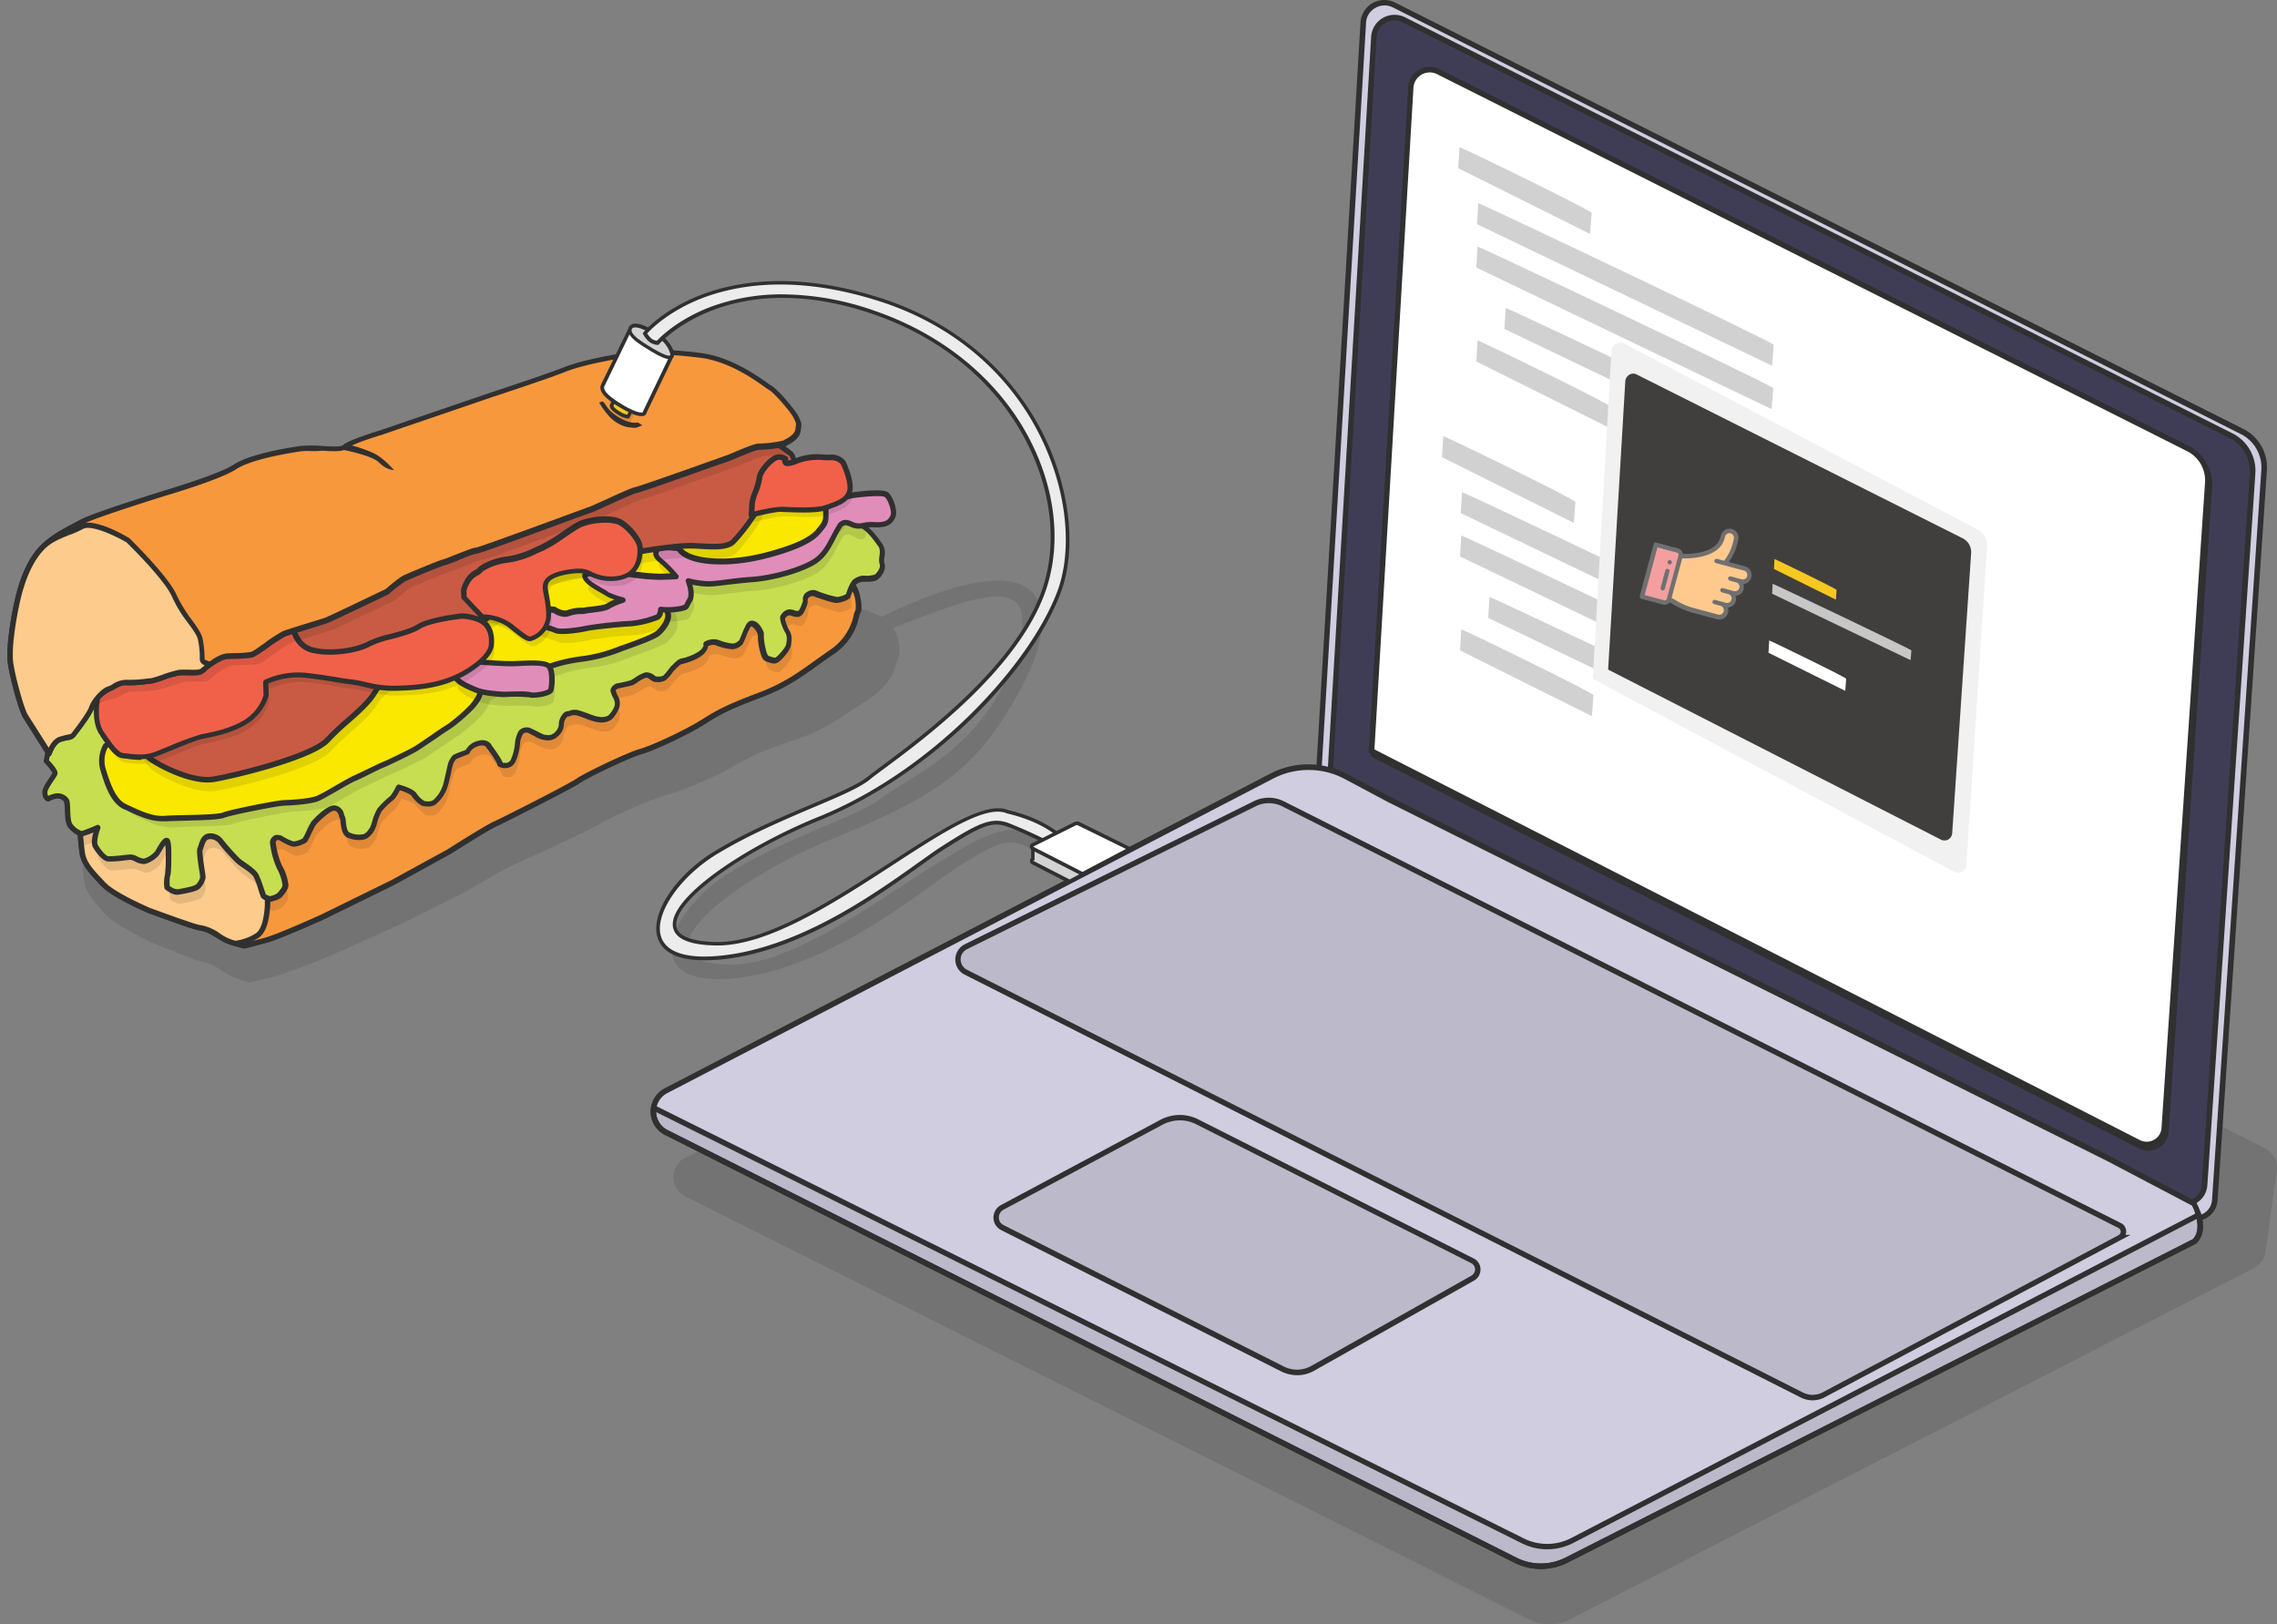 <svg xmlns="http://www.w3.org/2000/svg" viewBox="0 0 727.653 519.094"><rect x="0" y="0" width="727.653" height="519.094" fill="#808080" stroke="none"/><defs><style>.cls-1{fill:rgba(0,0,0,.1)}.cls-2{fill:#d0cde1}.cls-3{fill:#303030}.cls-6{fill:#fff}.cls-7{fill:#d1d1d1}.cls-11{fill:#f8c822}.cls-14{fill:#707070}.cls-15{fill:#f8983d}.cls-16{fill:#fdcb8b}.cls-22{fill:#d3d3d3}</style></defs><g id="Illustration" transform="translate(-273.543 -126.977)"><path id="Shadows" d="M781.558 780.521L511.683 645.237a6.918 6.918 0 01-3.059-9.292 6.655 6.655 0 013.174-3.117l239.633-116.006a6.96 6.96 0 003.925-6.637l-.693-12.178 261.853 131.879a6.94 6.94 0 013.752 7.157l-3.636 25.914a6.8 6.8 0 01-3.694 5.194L794.14 780.521a14 14 0 01-12.582 0zm-417.683-207.2a15.416 15.416 0 00-6.637-3.059c-2.02-.4-16.276-6.233-16.276-6.233s-11.543-5.425-14.948-9.292-5.945-6.58-6.464-10.158-.75-16.68-.75-16.68l59.793 14.371 183.649-86.111s2.078-.75 10.966 3.347c.346.173.75.346 1.1.519 56.792-27.3 57.6-.808 44.383 23.375-13.274 24.3-24.76 33.244-59.908 47.557-35.091 14.313-63.89 39.477-33.244 40.227 14.544.346 32.9-10.562 49.866-21.528 18.757-12.12 35.726-24.24 43.517-21.008 12.12 2.828 17.2 8.253 17.2 8.253l-2.482 2.655s-9.523-5.021-14.717-6.81-9.234.289-20.547 7.5c-11.312 7.272-40.92 32.609-71.74 35.379-30.762 2.713-19.969-22.163-.75-33.879s41.959-18.3 48.942-24.067 32.724-15.641 42.305-44.845-12.87-19.161-38.958-9.292h-.115c2.539 3.982 2.251 8.888 1.731 9.465-.75.75-.75 7.792-9.292 13.217s-13.678 9.754-23.836 13.159c-10.1 3.463-13.505 4.848-19.277 8.253-5.829 3.405-17.141 8.2-21.355 9.234s-18.469 7.33-20.951 8.946-25.167 12.184-28.11 13.399-15.7 8.773-15.7 8.773l-19.1 9.581-23.721 10.677s-14.6 6-19.1 7.041-7.049 1.613-7.049 1.613-5.308-1.382-8.425-3.576z" class="cls-1" transform="translate(-19.137 -135.943)"/><g id="Laptop" transform="translate(481.464 126.977)"><g id="Body"><g id="Group_1" data-name="Group 1" transform="translate(212.584)"><path id="Shape_1_" d="M392.467.741L663.5 137.006a12.782 12.782 0 017.041 12.293l-15.759 233.226a6.331 6.331 0 01-6.753 5.887 5.878 5.878 0 01-2.424-.693L368.4 246.26 382.6 6.4a6.834 6.834 0 017.214-6.406 6.117 6.117 0 012.653.747z" class="cls-2" transform="translate(-367.477 .889)"/><path id="Path_1" d="M647.756 388.643h-.519a7.6 7.6 0 01-2.77-.75L366.8 246.145l.058-.577L381.056 5.7A7.865 7.865 0 01383.6.395a7.586 7.586 0 015.541-1.9 7.743 7.743 0 013 .808l271.083 136.26a13.724 13.724 0 017.5 13.159l-15.753 233.226a7.188 7.188 0 01-2.424 4.963 7.3 7.3 0 01-4.791 1.732zM368.589 245.164l276.686 141.228a5.336 5.336 0 002.078.577 5.569 5.569 0 003.982-1.327 5.343 5.343 0 001.847-3.751l15.756-233.226a11.924 11.924 0 00-6.579-11.485L391.444.857a6.565 6.565 0 00-2.309-.635 6.036 6.036 0 00-4.329 1.5 5.574 5.574 0 00-1.962 4.1z" class="cls-3" data-name="Path 1" transform="translate(-366.8 1.523)"/></g><g id="Group_2" data-name="Group 2" transform="translate(216.335 4.734)"><path id="Shape-2_1_" fill="#3f3d56" d="M398.29 8.983L662.624 141.9a12.466 12.466 0 016.868 12L654.14 381.417a6.2 6.2 0 01-6.58 5.772 6.867 6.867 0 01-2.366-.635L374.8 248.5l13.909-233.977a6.615 6.615 0 019.581-5.541z" transform="translate(-373.934 -7.354)"/><path id="Path_2" d="M647.331 387.379h-.462a6.6 6.6 0 01-2.713-.75L373.3 248.343l.058-.577L387.209 13.79a7.5 7.5 0 0110.908-6.29l264.335 132.916a13.408 13.408 0 017.33 12.87L654.43 380.8a7.158 7.158 0 01-7.099 6.579zM375.089 247.3l269.875 137.77a5.07 5.07 0 002.02.577 5.27 5.27 0 005.656-4.963l15.352-227.512a11.7 11.7 0 00-6.406-11.2L397.252 9.057A5.011 5.011 0 00395 8.48a5.5 5.5 0 00-4.155 1.443 5.581 5.581 0 00-1.9 3.982z" class="cls-3" data-name="Path 2" transform="translate(-373.3 -6.678)"/></g><g id="Group_3" data-name="Group 3" transform="translate(230.072 22.509)"><path id="Shape-3_1_" fill="#eee" d="M420 39.629L659.629 160.08a11.331 11.331 0 016.233 10.908L651.9 377.2a5.581 5.581 0 01-6 5.194 5.341 5.341 0 01-2.135-.577L398.7 256.752l12.582-212.1a6.007 6.007 0 016.349-5.656 5.791 5.791 0 012.366.635z" transform="translate(-397.777 -38.115)"/><path id="Path_3" d="M645.621 382.683h-.462a6.138 6.138 0 01-2.482-.693L397.1 256.634l.058-.577 12.582-212.1a6.908 6.908 0 017.272-6.464 6.6 6.6 0 012.713.75l239.632 120.449a12.15 12.15 0 016.695 11.716l-13.91 206.215a6.5 6.5 0 01-6.522 6.06zM398.889 255.595l244.6 124.837a4.886 4.886 0 001.847.519 4.773 4.773 0 003.463-1.154 4.621 4.621 0 001.616-3.232L664.32 170.35a10.436 10.436 0 00-5.714-10.042L418.916 39.741a4.99 4.99 0 00-2.02-.519 5.489 5.489 0 00-3.751 1.27 5.3 5.3 0 00-1.731 3.578z" class="cls-3" data-name="Path 3" transform="translate(-397.1 -37.477)"/></g><g id="Group_4" data-name="Group 4" transform="translate(0 244.255)"><path id="Shape-4_1_" d="M4.132 540.047l271.376 136.669a18.153 18.153 0 0016.276 0l200.732-101.925c2.366-2.366 2.02-5.829 1.27-8.484a16.651 16.651 0 00-1.5-3.636L464.928 548.3 234.934 433.5l-13.734-7.267a25.468 25.468 0 00-23.605-.115L4.017 526.657a7.5 7.5 0 00-3.232 10.1 7.386 7.386 0 003.347 3.29z" class="cls-2" transform="translate(.909 -422.358)"/><path id="Path_4" d="M282.962 678.815a18.922 18.922 0 01-8.484-2.02L3.1 540.126a8.388 8.388 0 01-.115-14.948l193.52-100.54a26.269 26.269 0 0124.413.115l13.736 7.272 229.995 114.738 27.588 14.544.115.231a21.988 21.988 0 011.558 3.809c1.154 3.982.635 7.214-1.5 9.292l-.115.115-.115.058L291.5 676.795a19.163 19.163 0 01-8.538 2.02zm-74.279-255.331a24.449 24.449 0 00-11.312 2.77L3.8 526.736a6.616 6.616 0 00-2.828 8.946 6.477 6.477 0 002.943 2.886l271.314 136.668a17.358 17.358 0 0015.468 0l200.616-101.809c1.962-2.078 1.616-5.252.981-7.5a19.8 19.8 0 00-1.27-3.232L463.9 548.437l-230-114.796-13.736-7.33a24.5 24.5 0 00-11.481-2.827z" class="cls-3" data-name="Path 4" transform="translate(1.534 -421.687)"/></g><g id="Group_5" data-name="Group 5" transform="translate(.011 352.709)"><path id="Shape-5_1_" d="M4.157 619.807l271.376 136.669a18.153 18.153 0 0016.276 0l200.732-101.925c2.366-2.366 2.02-5.829 1.27-8.484l-200.156 104.06a17.366 17.366 0 01-15.814.115L.117 611.9a7.4 7.4 0 004.04 7.907z" class="cls-1" transform="translate(.873 -610.573)"/><path id="Path_5" d="M282.971 758.274a18.921 18.921 0 01-8.484-2.02L3.111 619.585a8.286 8.286 0 01-4.5-8.83l.173-1.154 1.039.519 277.724 138.4a16.689 16.689 0 0015.064-.115l201.077-104.522.289 1.039c1.154 3.982.635 7.214-1.5 9.292l-.115.115-.115.058-200.735 101.867a19.161 19.161 0 01-8.541 2.02zM.225 612.255a6.587 6.587 0 003.694 5.771L275.237 754.7a17.359 17.359 0 0015.468 0l200.617-101.814c1.674-1.789 1.674-4.329 1.212-6.464L293.417 749.905a18.164 18.164 0 01-16.622.115z" class="cls-3" data-name="Path 5" transform="translate(1.515 -609.6)"/></g><g id="Group_6" data-name="Group 6" transform="translate(109.557 356.294)"><path id="Shape-6_1_" d="M341.924 663.01l-87.9-44.383a12.358 12.358 0 00-11.37.115l-50.962 27.241a3.63 3.63 0 00-1.5 4.906 4.044 4.044 0 001.558 1.558l89.574 45.191a10.242 10.242 0 009.581-.231l51.195-28.856a3.193 3.193 0 001.212-4.271 3.29 3.29 0 00-1.385-1.27z" class="cls-1" transform="translate(-188.916 -616.441)"/><path id="Path_6" d="M285.315 698.972a11.578 11.578 0 01-4.964-1.154l-89.574-45.191a4.793 4.793 0 01-1.962-1.9 4.556 4.556 0 011.847-6.118l50.962-27.241a13.162 13.162 0 0112.178-.115l87.9 44.383a3.913 3.913 0 011.731 1.616 4.058 4.058 0 01-1.558 5.483l-51.193 28.857a10.783 10.783 0 01-5.367 1.38zm-37.457-81.436a11.954 11.954 0 00-5.425 1.327l-50.963 27.242a2.839 2.839 0 00-1.154 3.751 2.6 2.6 0 001.212 1.154L281.1 696.2a9.313 9.313 0 008.715-.173l51.193-28.857a2.393 2.393 0 001.1-1.385 2.044 2.044 0 00-.231-1.731 2.163 2.163 0 00-.981-.923l-87.9-44.383a11.218 11.218 0 00-5.138-1.212z" class="cls-3" data-name="Path 6" transform="translate(-188.29 -615.811)"/></g><g id="Group_7" data-name="Group 7" transform="translate(97.36 254.918)"><path id="Shape-7_1_" d="M539.972 581.333l-94.537 50.212a7.708 7.708 0 01-7.1.058L171.173 496.492a4.588 4.588 0 01-2.02-6.118 4.868 4.868 0 012.02-2.02l92.344-45.71a9.963 9.963 0 018.946.058l267.509 134.764a2.143 2.143 0 01.981 2.886 2.667 2.667 0 01-.981.981z" class="cls-1" transform="translate(-167.801 -440.775)"/><path id="Path_7" d="M441.155 632.721a8.3 8.3 0 01-3.867-.923L170.126 496.687a5.382 5.382 0 01-2.366-7.272 5.47 5.47 0 012.424-2.424l92.344-45.71a10.818 10.818 0 019.7.058L539.674 576.1a2.786 2.786 0 011.5 1.731 2.719 2.719 0 01-.058 2.02h1.616l-3.059 1.616-94.537 50.212a8.043 8.043 0 01-3.981 1.042zM267.317 441.916a9 9 0 00-4.04.923l-92.344 45.71a4.1 4.1 0 00-1.674 1.616 3.724 3.724 0 001.616 4.963l267.163 135.111a6.91 6.91 0 006.291-.058l94.537-50.212a1.834 1.834 0 00.577-.577 1.159 1.159 0 00.058-.981 1.365 1.365 0 00-.635-.75L271.473 442.839a9.312 9.312 0 00-4.156-.923z" class="cls-3" data-name="Path 7" transform="translate(-167.158 -440.162)"/></g></g><g id="Content" transform="translate(229.455 21.355)"><g id="Group_8" data-name="Group 8"><path id="Screen_1_" d="M21.3.629L260.929 121.08a11.331 11.331 0 016.233 10.908L253.253 338.2a5.581 5.581 0 01-6 5.194 5.342 5.342 0 01-2.135-.577L0 217.752 12.582 5.65a6.007 6.007 0 016.349-5.656A6.54 6.54 0 0121.3.629z" class="cls-6" transform="translate(.923 .885)"/><path id="Path_8" d="M246.978 343.684h-.462a6.138 6.138 0 01-2.482-.693L-1.6 217.634l.058-.577L11.04 4.955a6.894 6.894 0 017.272-6.464 6.6 6.6 0 012.713.75l-.4.75.4-.75 239.632 120.451a12.15 12.15 0 016.695 11.716l-13.91 206.216a6.5 6.5 0 01-6.464 6.06zM.247 216.6l244.6 124.837a4.886 4.886 0 001.847.519 4.773 4.773 0 003.463-1.154 4.621 4.621 0 001.616-3.232l13.905-206.22a10.436 10.436 0 00-5.714-10.042L20.216.8A4.99 4.99 0 0018.2.28a5.207 5.207 0 00-5.483 4.848z" class="cls-3" data-name="Path 8" transform="translate(1.6 1.522)"/></g><g id="Code" transform="translate(23.432 25.692)"><g id="Function_2" transform="translate(0 92.344)"><path id="Line_5" d="M52.651 128.005l-.519 6.695L10 113.692l.4-6.692c0-.349 42.309 20.255 42.251 21.005z" class="cls-7" transform="translate(-4.229 -45.238)"/><path id="Line_4" d="M120.483 134.247l-.519 6.695L25.6 95.693 26 89c.062-.348 94.541 44.5 94.483 45.247z" class="cls-7" transform="translate(-10.825 -37.628)"/><path id="Line_3" d="M104.883 100.247l-.519 6.695L10 61.693 10.4 55c0-.348 94.541 44.5 94.483 45.247z" class="cls-7" transform="translate(-4.229 -23.251)"/><path id="Line_2" d="M105.226 76.247l-.519 6.695L10.4 37.693 10.8 31c0-.348 94.483 44.5 94.426 45.247z" class="cls-7" transform="translate(-4.398 -13.103)"/><path id="Line_1" d="M42.651 21.005l-.519 6.695L0 6.692.4 0c0-.349 42.309 20.255 42.251 21.005z" class="cls-7" transform="translate(0 .007)"/></g><g id="Function" transform="translate(5.194)"><path id="Line_5-2" d="M52.651 128.005l-.519 6.695L10 113.692l.4-6.692c0-.349 42.309 20.255 42.251 21.005z" class="cls-7" transform="translate(-4.229 -45.238)"/><path id="Line_4-2" d="M120.483 134.247l-.519 6.695L25.6 95.693 26 89c.062-.348 94.541 44.5 94.483 45.247z" class="cls-7" transform="translate(-10.825 -37.628)"/><path id="Line_3-2" d="M104.883 100.247l-.519 6.695L10 61.693 10.4 55c0-.348 94.541 44.5 94.483 45.247z" class="cls-7" transform="translate(-4.229 -23.251)"/><path id="Line_2-2" d="M105.226 76.247l-.519 6.695L10.4 37.693 10.8 31c0-.348 94.483 44.5 94.426 45.247z" class="cls-7" transform="translate(-4.398 -13.103)"/><path id="Line_1-2" d="M42.651 21.005l-.519 6.695L0 6.692.4 0c0-.349 42.309 20.255 42.251 21.005z" class="cls-7" transform="translate(0 .007)"/></g></g><g id="Popup" transform="translate(71.624 88.151)"><path id="Popup_Shadow" fill="#f1f1f1" d="M10.042.283l113.006 59.446a5.6 5.6 0 012.943 5.368l-6.58 101.751a2.79 2.79 0 01-1.327 2.193 2.536 2.536 0 01-2.482.058L0 107.4 5.945 2.765A3.025 3.025 0 017.388.341a2.874 2.874 0 012.654-.058z" transform="translate(0 .013)"/><path id="Popup-2" fill="#403f3e" d="M17.734 17.445l104.06 52.29a4.925 4.925 0 012.713 4.733l-6.06 89.574a2.479 2.479 0 01-3.521 2.02L8.5 111.693l5.483-92.113a2.641 2.641 0 012.77-2.482 2.842 2.842 0 01.981.347z" transform="translate(-3.594 -7.222)"/><g id="Content-2" transform="translate(14.802 53.613)"><path id="Line_3-3" d="M96.617 88.335l-.288 3.865L71.8 80.024l.231-3.925c0-.115 24.586 11.774 24.586 12.236z" class="cls-6" transform="translate(-30.446 -34.548)"/><path id="Line_2-3" fill="#c7c7c7" d="M118.3 66l-.231 3.117L73.8 47.874l.173-3.174c0-.116 44.383 20.95 44.327 21.3z" transform="translate(-31.291 -21.27)"/><path id="Line_1-3" d="M94.827 40.868l-.227 3.117-19.8-9.811.173-3.174c0-.116 19.854 9.522 19.854 9.868z" class="cls-11" transform="translate(-31.714 -15.477)"/><g id="like" transform="rotate(15.009 3.767 28.596)"><path id="Path_1-2" fill="#ffc98d" d="M19.335 14.66a2.131 2.131 0 012.135 2.14 2.168 2.168 0 01-2.135 2.135h-.923v.058a2.216 2.216 0 011.616 2.6 2.153 2.153 0 01-2.078 1.674h-1.444a2.13 2.13 0 012.135 2.135 2.168 2.168 0 01-2.135 2.135H8.773c-3.925 0-4.963-.462-8.773-1.443V11.832c.115-.058 11.485-2.135 11.485-9v-.697A2.131 2.131 0 0113.621 0a2.168 2.168 0 012.135 2.135 17.114 17.114 0 01-1.443 8.311h6.464a2.131 2.131 0 012.135 2.135 2.168 2.168 0 01-2.135 2.135z" data-name="Path_1" transform="translate(9.292 .75)"/><path id="Path_2-2" fill="#f39f9f" d="M8.6 1.443v14.313A1.429 1.429 0 017.157 17.2H0V0h7.157A1.429 1.429 0 018.6 1.443z" data-name="Path_2" transform="translate(.693 11.139)"/><path id="Path_4-2" d="M.693 0A.7.7 0 000 .693a.7.7 0 00.693.693.7.7 0 00.692-.693A.745.745 0 00.693 0z" class="cls-14" data-name="Path_4" transform="translate(5.771 14.717)"/><path id="Path_5-2" d="M30.069 10.446H24.7a18.331 18.331 0 001.1-6.81 3.549 3.549 0 00-.058-.808 2.857 2.857 0 00-5.714.058v.693c0 4.5-5.829 7.1-10.216 8.138a2.076 2.076 0 00-1.962-1.27H.693a.7.7 0 00-.693.692v17.2a.7.7 0 00.693.693h7.156a2.167 2.167 0 001.962-1.27c.346.115.693.173 1.039.289a25.656 25.656 0 007.214 1.039h7.676a2.894 2.894 0 002.887-2.89 3.265 3.265 0 00-.462-1.616 2.8 2.8 0 001.735-3.633 2.134 2.134 0 00-.289-.635 2.828 2.828 0 001.731-3.636 1.376 1.376 0 00-.346-.635 2.828 2.828 0 001.731-3.636 2.719 2.719 0 00-2.655-1.962zM8.6 26.9a.7.7 0 01-.693.693H1.443V11.832h6.464a.7.7 0 01.693.693zm21.47-12.178h-3.579a.7.7 0 00-.693.693.745.745 0 00.693.693h2.135a1.443 1.443 0 110 2.886h-3.578a.7.7 0 00-.693.693.745.745 0 00.693.693h2.135a1.443 1.443 0 010 2.886h-3.578a.7.7 0 00-.693.693.745.745 0 00.693.693h2.135a1.443 1.443 0 010 2.886h-7.675a21.507 21.507 0 01-6.868-.981c-.346-.115-.75-.173-1.212-.289v-13.1c5.194-1.212 11.428-4.271 11.428-9.581v-.701a1.443 1.443 0 012.886 0 16.542 16.542 0 01-1.154 7.561h-2.368a.693.693 0 000 1.385h9.292a1.443 1.443 0 110 2.886z" class="cls-14" data-name="Path_5"/><path id="Path_6-2" d="M.693 0A.7.7 0 000 .693v5.713a.7.7 0 00.693.694.7.7 0 00.693-.693V.693A.7.7 0 00.693 0z" class="cls-14" data-name="Path_6" transform="translate(5.771 17.603)"/></g></g></g></g></g><g id="Sammich" transform="rotate(-2 7193.575 -7689.54)"><g id="Body-2"><g id="Group_9" data-name="Group 9" transform="translate(20.203 71.807)"><path id="Bottom_Bun_Outline_1_" d="M57.542 79.531L238.363 2.6s2.424.462 6.349-2.6c7.272 3 7.1 12.351 6.349 13.1s-.75 7.445-8.946 12.7-13.159 9.35-22.913 12.7-12.986 4.675-18.584 7.965-16.506 7.792-20.547 8.773-17.776 7.041-20.143 8.6S135.746 75.549 132.86 76.7c-2.828 1.154-15.064 8.369-15.064 8.369l-18.353 9.237-22.8 10.216s-14.082 5.771-18.353 6.81c-4.329.981-6.81 1.558-6.81 1.558a30.065 30.065 0 01-8.08-3.463 14.161 14.161 0 00-6.349-2.943c-1.962-.4-15.7-6-15.7-6s-11.078-5.197-14.367-8.948S1.327 85.245.75 81.782C.231 78.319 0 65.737 0 65.737l57.542 13.794" class="cls-15" transform="translate(.808 .81)"/><path id="Path_9" d="M52.232 114.567h-.173a30.735 30.735 0 01-8.369-3.578c-2.943-2.078-4.213-2.424-6-2.77-1.962-.4-14.371-5.483-15.814-6.06-.519-.231-11.37-5.367-14.66-9.177l-.75-.866c-2.886-3.29-5.137-5.887-5.714-9.35C.231 79.245 0 67.125 0 66.605a.823.823 0 01.346-.693.875.875 0 01.75-.173L58.35 79.476 238.882 2.657a.815.815 0 01.518-.057s2.135.289 5.656-2.424a.921.921 0 01.866-.115 11.77 11.77 0 016.926 9.061c.4 2.02.462 4.559-.289 5.367-.058.115-.173.577-.289.923a19.119 19.119 0 01-8.83 11.889 255.84 255.84 0 00-4.848 3.174c-5.6 3.751-10.446 6.926-18.238 9.581-9.869 3.347-12.928 4.675-18.411 7.907-5.771 3.405-16.8 8.022-20.777 9s-17.661 6.984-19.912 8.484c-2.424 1.616-24.125 11.658-27.184 12.928-2.77 1.154-14.833 8.253-14.948 8.311l-18.411 9.292L77.857 106.2c-.577.231-14.2 5.829-18.526 6.81-4.271.981-6.753 1.558-6.753 1.558zM1.731 67.644c.058 3.174.289 12.062.693 14.833.462 2.943 2.482 5.252 5.31 8.484l.75.866c3.059 3.578 13.967 8.657 14.082 8.715 3.751 1.558 13.909 5.6 15.41 5.945a14.773 14.773 0 016.695 3.059 29.348 29.348 0 007.618 3.29c.693-.173 3-.693 6.58-1.5 4.213-.981 18.122-6.695 18.238-6.753L99.9 94.366l18.353-9.234c.462-.289 12.236-7.214 15.121-8.369 3.347-1.385 24.7-11.312 26.9-12.813 2.366-1.558 16.218-7.676 20.431-8.715 3.867-.923 14.66-5.483 20.316-8.773 5.6-3.29 8.715-4.617 18.7-8.022 7.561-2.6 12.12-5.6 17.834-9.408a237.656 237.656 0 014.848-3.174 17.975 17.975 0 008.138-10.908 4.91 4.91 0 01.635-1.616 10.718 10.718 0 00-.693-6 9.837 9.837 0 00-4.848-5.483c-3.29 2.424-5.541 2.539-6.349 2.482L58.7 81.15a1 1 0 01-.577.058zm250.714-53.155zm-1.27-1.154zm.058-.058z" class="cls-3" data-name="Path 9"/></g><g id="Group_10" data-name="Group 10" transform="translate(20.146 137.409)"><path id="Bottom_Bun_End_1_" d="M57.542 13.794l1.847 18.7s-.115 9.465-3.751 11.6a17.359 17.359 0 01-7.1 2.251 16.548 16.548 0 01-5.252-2.6 14.161 14.161 0 00-6.348-2.945c-1.962-.4-15.583-6.06-15.583-6.06S10.273 29.55 6.984 25.8 1.327 19.508.75 16.045C.231 12.582 0 0 0 0l57.542 13.794" class="cls-16" transform="translate(.866 .945)"/><path id="Path_10" d="M49.4 48.1a.436.436 0 01-.231-.058 15.867 15.867 0 01-5.483-2.77c-2.943-2.078-4.213-2.424-6-2.77-1.962-.4-14.371-5.483-15.814-6.06-.519-.231-11.37-5.367-14.66-9.177l-.75-.866C3.578 23.108 1.327 20.51.75 17.048.231 13.527 0 1.407 0 .887A.823.823 0 01.346.195.875.875 0 011.1.022l57.538 13.793a.8.8 0 01.635.75l1.847 18.7v.115c0 1.039-.231 9.985-4.155 12.293a17.906 17.906 0 01-7.445 2.366c-.058.061-.058.061-.12.061zM1.789 2.042c.058 3.174.289 12.062.693 14.833.462 2.943 2.482 5.252 5.31 8.484l.75.866c3.058 3.575 13.967 8.656 14.082 8.714 3.751 1.558 13.909 5.6 15.41 5.945a14.773 14.773 0 016.695 3.059 15.011 15.011 0 004.79 2.424 15.793 15.793 0 006.58-2.135c2.6-1.5 3.29-8.253 3.29-10.793L57.6 15.432z" class="cls-3" data-name="Path 10"/></g><path id="Lettuce_Shadow" d="M0 83.513c1.154 1.674.231 7.33.866 7.33a48.373 48.373 0 005.194-1.789s-1.674 4.1-1.039 5.656 2.655 4.271 3.982 4.444 6.349-.346 7.272-.346 2.886 1.5 4.1 1.5a7.759 7.759 0 004.5-2.655c.693-1.1 2.02-3.405 2.886-3.694.866-.346.577 4.444.577 4.444s-.173 6.06-.577 6.753c-.4.635-.289 3.809-.289 3.809s2.02 1.789 3.347 1.558 5.771-.693 6.695-1.674a5.955 5.955 0 001.5-2.539c.173-.693-1.1-8.08-.519-9.292s.923-3.751 2.943-3.925a4.207 4.207 0 013.809 1.847 75.179 75.179 0 005.31 6.349c1.385 1.27 4.617 3.29 5.541 4.906s1.847 6.349 2.309 6.753a11.036 11.036 0 001.847.923s2.539-.519 3.059-1.1 1.962-2.02 2.02-3.117a14.9 14.9 0 00-1.674-5.829 26.31 26.31 0 01-1.847-7.849c.058-.866.115-.808.693-1.443.519-.577 1.847-.058 1.847-.058s3.29 2.135 4.271 2.078a8.706 8.706 0 003.347-1.039c.577-.462 2.482-4.733 3.059-5.367s5.079-5.079 7.041-4.617 1.789 2.309 2.193 2.943-.115 5.137 1.9 5.829 2.424.866 4.271.693c1.847-.115 2.886-2.078 3.29-2.539s1.558-4.733 2.539-5.945a36.136 36.136 0 014.155-3.751 21.683 21.683 0 002.135-3.29s4.1 1.327 4.848 2.6 2.539 3 3.117 3 1.9.462 3.117-.289a11.393 11.393 0 003.809-5.367c.75-2.309 1.558-5.829 1.847-6.695a5.894 5.894 0 011.385-2.193c.289-.173 4.213-1.558 4.213-1.558s.635-1.847 3.463-2.539c2.828-.75 3.521 1.212 3.521 1.212s3.174 4.733 3.174 5.425c0 .75 1.9.693 1.9.693a2.519 2.519 0 002.366-1.558 18.659 18.659 0 001.616-5.829 10.7 10.7 0 011.1-3 2.441 2.441 0 013-.346c1.847.923 3.751 2.251 4.5 2.251s2.135.577 3.809-.866a4.625 4.625 0 001.789-3.578c.115-.866 1.154-2.77 2.02-2.77s1.443-.693 3.174-.289c1.731.462 5.079 2.193 6.406 2.366s2.6.4 3.809-.346a8.84 8.84 0 002.539-3.405 4.642 4.642 0 00-.289-3.174 10.016 10.016 0 01-.808-2.193 2.251 2.251 0 011.962-1.443c1.674-.289 3.232-.577 3.925-.75s3.29-2.135 4.733-2.366 2.424 1.443 3.29 1.5a4.593 4.593 0 002.655-.289c.808-.462 2.6-2.943 2.943-3.117s1.789-1.962 2.943-2.02 5.6-1.385 7.041-3.174c1.385-1.789.519-2.02.808-2.078s2.251-.75 3.232-.4 3.636 1.5 5.252 1.5a4.049 4.049 0 002.713-1.154c.289-.173 1.731-3.809 2.193-4.444s.75-1.9 2.135-1.327a4.953 4.953 0 012.251 3.578c-.173.4.115 7.041 1.789 7.618s2.251.866 3 .462 3.636-3.174 3.925-4.733c.289-1.5.519-2.943-.346-4.386a9.877 9.877 0 01-1.27-4.329c.173-.289.923-1.5 2.02-1.558s1.731.693 2.943.635 1.962-2.539 2.309-3.347-.289-1.847 1.154-2.713a2.555 2.555 0 012.713 0s5.137 2.078 6.406 2.078a7.832 7.832 0 003.636-1.154c.173-.289-.231-4.675 1.039-5.31S239.29 0 239.29 0-1.15 81.84 0 83.513z" class="cls-1" transform="translate(21.7 60.785)"/><g id="Group_11" data-name="Group 11" transform="translate(9.642 55.539)"><path id="Lettuce_Outline_1_" fill="#c7de51" d="M23.663 45.38s-5.945-2.424-8.6-.346-5.194 9.408-8.6 10.446S.75 67.6.75 67.6s2.828 3.117 2.713 3.982S0 75.969 0 77.7s.981 2.078.981 2.078a10.961 10.961 0 012.309-.808c1.154-.173 2.943.289 3.521 1.443s-.173 6.406.981 8.138a6.324 6.324 0 003.578 2.713 53.265 53.265 0 005.194-1.789s-1.674 4.1-1.039 5.656 2.655 4.271 3.982 4.444 6.349-.346 7.272-.346 2.886 1.5 4.1 1.5a7.759 7.759 0 004.5-2.655c.693-1.1 2.02-3.405 2.886-3.694.866-.346.577 4.444.577 4.444s-.173 6.06-.577 6.753c-.4.635-.289 3.809-.289 3.809s2.02 1.789 3.347 1.558 5.771-.693 6.695-1.674a5.956 5.956 0 001.5-2.539c.173-.693-1.1-8.08-.519-9.292.577-1.154.923-3.751 2.943-3.925a4.207 4.207 0 013.809 1.847 75.178 75.178 0 005.31 6.349c1.385 1.27 4.617 3.29 5.541 4.906s1.847 6.349 2.309 6.753a11.036 11.036 0 001.847.923s2.539-.519 3.059-1.1 1.962-2.02 2.02-3.117a14.9 14.9 0 00-1.674-5.829 26.31 26.31 0 01-1.846-7.846c.058-.866.115-.808.693-1.443.519-.577 1.847-.058 1.847-.058s3.29 2.135 4.271 2.078a8.706 8.706 0 003.347-1.039c.577-.462 2.482-4.733 3.059-5.367s5.079-5.079 7.041-4.617 1.789 2.309 2.193 2.943-.115 5.137 1.9 5.829 2.424.866 4.271.693c1.847-.115 2.886-2.078 3.29-2.539s1.558-4.733 2.539-5.945a36.136 36.136 0 014.155-3.751 21.683 21.683 0 002.135-3.29s4.1 1.327 4.848 2.6 2.539 3 3.117 3 1.9.462 3.117-.289a11.394 11.394 0 003.809-5.367c.75-2.309 1.558-5.829 1.847-6.695a5.894 5.894 0 011.385-2.193c.289-.173 4.213-1.558 4.213-1.558s.635-1.847 3.463-2.539c2.828-.75 3.521 1.212 3.521 1.212s3.174 4.733 3.174 5.425 1.9.693 1.9.693a2.519 2.519 0 002.366-1.558 18.658 18.658 0 001.616-5.829 10.7 10.7 0 011.1-3 2.441 2.441 0 013-.346c1.847.923 3.751 2.251 4.5 2.251s2.135.577 3.809-.866a4.625 4.625 0 001.789-3.578c.115-.866 1.154-2.77 2.02-2.77s1.443-.693 3.174-.289c1.731.462 5.079 2.193 6.406 2.366s2.6.4 3.809-.346a8.84 8.84 0 002.539-3.405 4.642 4.642 0 00-.289-3.174 10.016 10.016 0 01-.808-2.193A2.251 2.251 0 01184.457 50c1.674-.289 3.232-.577 3.925-.75s3.29-2.135 4.733-2.366 2.424 1.443 3.29 1.5a4.593 4.593 0 002.655-.289c.808-.462 2.6-2.943 2.943-3.117s1.789-1.962 2.943-2.02 5.6-1.385 7.041-3.174c1.385-1.789.519-2.02.808-2.078s2.251-.75 3.232-.4 3.636 1.5 5.252 1.5a4.049 4.049 0 002.713-1.154c.289-.173 1.731-3.809 2.193-4.444s.75-1.9 2.135-1.327a4.953 4.953 0 012.251 3.578c-.173.4.115 7.041 1.789 7.618s2.251.866 3 .462 3.64-3.18 3.926-4.739c.289-1.5.519-2.943-.346-4.386a9.877 9.877 0 01-1.27-4.329c.173-.231.923-1.5 2.02-1.558 1.154-.058 1.731.693 2.943.635s1.962-2.539 2.309-3.347-.289-1.847 1.154-2.713a2.555 2.555 0 012.713 0s5.137 2.078 6.406 2.078a7.832 7.832 0 003.636-1.154c.115-.289 1.327-3.925 2.539-4.559a4.619 4.619 0 012.251-.75c.519 0 3.347.289 4.329-.346s2.539-2.6 2.02-4.1.981-4.1-.346-6.06-3.232-5.194-6.753-6.984-5.31-1.1-5.31-1.1z" transform="translate(.808 1.19)"/><path id="Path_11" d="M71.451 116.175a.52.52 0 01-.289-.058 9.323 9.323 0 01-2.02-.981c-.058 0-.058-.058-.115-.058-.346-.346-.577-.923-1.154-3.059a21.972 21.972 0 00-1.327-3.925c-.519-.981-2.193-2.251-3.578-3.232a31.516 31.516 0 01-1.789-1.443 65.592 65.592 0 01-5.425-6.464 3.333 3.333 0 00-3-1.443c-.923.115-1.327 1.039-1.789 2.366a9.854 9.854 0 01-.4 1.039c-.231.635.173 3.982.346 5.771.289 2.309.346 3 .231 3.347a7.244 7.244 0 01-1.742 2.945c-.808.923-3.174 1.385-6.637 1.847l-.519.058c-1.616.231-3.636-1.443-4.04-1.789a.927.927 0 01-.289-.635 11.989 11.989 0 01.346-4.213 47.858 47.858 0 00.462-6.349 16.619 16.619 0 00-.058-3c-.519.635-1.1 1.616-1.443 2.135-.173.231-.289.462-.4.635-.808 1.27-3.636 3.059-5.252 3.059a6.334 6.334 0 01-2.713-.923 5.925 5.925 0 00-1.385-.577c-.289 0-1.039.058-1.847.115a32.371 32.371 0 01-5.483.173c-1.789-.289-3.982-3.405-4.675-4.963-.462-1.154-.058-3.059.4-4.5a21.74 21.74 0 01-3.689 1.147c-1.039 0-3.117-1.327-4.329-3.059-.866-1.212-.866-3.463-.866-5.6a10.724 10.724 0 00-.173-2.655 2.6 2.6 0 00-2.6-.981 6.455 6.455 0 00-2.02.693.965.965 0 01-.693.058C1.327 81.6 0 80.968 0 78.775c0-1.212 1.039-2.77 2.424-4.675.4-.519.866-1.212 1.039-1.5a17.069 17.069 0 00-2.424-3.29.909.909 0 01-.231-.75C1.212 66.6 3.405 56.9 7.1 55.8c1.674-.519 3.347-3.232 4.79-5.6a19.368 19.368 0 013.521-4.733c2.713-2.135 7.907-.346 9.177.173L257.986.168c.462-.173 2.482-.577 5.945 1.154 3.29 1.674 5.194 4.5 6.579 6.58a8.443 8.443 0 00.519.75 5.819 5.819 0 01.519 4.444 4.068 4.068 0 00-.058 1.847c.693 2.078-1.212 4.386-2.366 5.137-.923.635-2.655.635-4.444.519h-.4a3.959 3.959 0 00-1.847.635c-.173.115-.923.693-2.078 3.867a.974.974 0 00-.115.289c-.4.923-3.347 1.674-4.386 1.674-1.385 0-5.829-1.789-6.753-2.135a.2.2 0 01-.115-.058 1.671 1.671 0 00-1.789 0c-.577.346-.577.577-.635 1.154a2.815 2.815 0 01-.173 1.154c-.058.115-.058.231-.115.346-.519 1.27-1.385 3.463-2.943 3.578a4.047 4.047 0 01-1.847-.346 1.893 1.893 0 00-1.1-.231c-.4 0-.808.346-1.27.981a11.948 11.948 0 001.154 3.578c1.039 1.674.808 3.347.462 5.021-.346 1.847-3.463 4.848-4.386 5.31-1.039.577-1.9.231-3.463-.346l-.231-.115a2.52 2.52 0 01-1.385-1.558 19.4 19.4 0 01-.981-7.041 4.75 4.75 0 00-1.731-2.655c-.346-.173-.4-.173-.808.519-.115.173-.173.346-.289.519a16.588 16.588 0 00-.923 1.962c-.981 2.135-1.154 2.6-1.558 2.77-.058 0-.058.058-.115.115a4.577 4.577 0 01-2.943 1.1 17.106 17.106 0 01-4.906-1.327 4.384 4.384 0 00-.635-.231c-.115-.058-.635-.173-2.078.231a4.022 4.022 0 01-.981 1.962c-1.674 2.135-6.579 3.405-7.618 3.521-.519.058-1.443.981-1.847 1.327a4.719 4.719 0 01-.635.577 19.99 19.99 0 00-.75.866 11.589 11.589 0 01-2.193 2.251 4.794 4.794 0 01-2.77.462h-.346a3.247 3.247 0 01-1.674-.808c-.519-.4-.981-.75-1.443-.693a12.2 12.2 0 00-2.886 1.443 5.745 5.745 0 01-1.731.866c-.693.173-2.251.462-3.982.75a1.887 1.887 0 00-1.212.635 10.478 10.478 0 00.635 1.731 4.862 4.862 0 01.346 3.809c-.173.519-1.443 3.059-2.943 3.925a5.926 5.926 0 01-4.155.462h-.173a19.424 19.424 0 01-3.463-1.212 23.554 23.554 0 00-3-1.154 3.123 3.123 0 00-1.847.058 3.375 3.375 0 01-1.1.231 3.645 3.645 0 00-1.154 1.962 5.361 5.361 0 01-2.076 4.21 4.473 4.473 0 01-3.982 1.1c-.173 0-.289-.058-.4-.058a7.772 7.772 0 01-2.886-1.212c-.635-.346-1.327-.75-1.962-1.1a.057.057 0 01-.058-.058 1.568 1.568 0 00-1.847.173 9.739 9.739 0 00-.981 2.424v.115a18.532 18.532 0 01-1.674 6.118 3.556 3.556 0 01-3.174 2.078 3.869 3.869 0 01-2.366-.635 1.227 1.227 0 01-.4-.866 34.751 34.751 0 00-3.07-5.019c-.058-.058-.058-.115-.115-.173-.058-.173-.577-1.154-2.482-.693-2.309.577-2.886 1.962-2.886 2.02a1.132 1.132 0 01-.519.519c-1.674.577-3.521 1.212-3.982 1.443a5.756 5.756 0 00-1.1 1.789c-.115.346-.346 1.212-.577 2.193-.346 1.385-.808 3.117-1.27 4.5a11.984 11.984 0 01-4.213 5.829 4.657 4.657 0 01-3.174.4c-.173 0-.289-.058-.4-.058-1.154 0-3.232-2.251-3.867-3.405-.289-.519-2.02-1.385-3.694-1.962a13.506 13.506 0 01-2.02 2.943 25.488 25.488 0 00-4.04 3.578 16.026 16.026 0 00-1.616 3.809 10.385 10.385 0 01-.923 2.193 1.262 1.262 0 00-.173.289c-.577.808-1.731 2.424-3.636 2.6a8.956 8.956 0 01-4.617-.75c-1.962-.693-2.135-3.405-2.309-5.252a4.71 4.71 0 00-.115-1.039 2.553 2.553 0 01-.289-.866c-.231-.866-.462-1.443-1.327-1.674-1.154-.289-4.906 2.886-6.233 4.386-.173.231-.808 1.385-1.27 2.251-1.039 2.02-1.5 2.886-1.9 3.174-.058 0-.058.058-.115.058a9.222 9.222 0 01-3.694 1.154c-1.1.058-3.405-1.327-4.733-2.193a1.492 1.492 0 00-.808-.115l-.115.173a1 1 0 00-.289.75 25.342 25.342 0 001.789 7.388 15.256 15.256 0 011.789 6.291c-.058 1.154-1.1 2.366-2.02 3.405-.058.115-.173.173-.231.231-.635.693-2.482 1.154-3.521 1.385zm-1.212-2.424a8.689 8.689 0 001.27.635 7.616 7.616 0 002.366-.808c.058-.058.115-.173.231-.231.462-.519 1.558-1.674 1.558-2.309a14.409 14.409 0 00-1.558-5.367 27.3 27.3 0 01-1.962-8.311 2.131 2.131 0 01.75-1.731l.173-.173c.866-.981 2.482-.4 2.77-.289.058 0 .115.058.173.058a13.62 13.62 0 003.751 1.962 8.752 8.752 0 002.886-.866 26.863 26.863 0 001.443-2.6 22.093 22.093 0 011.5-2.655c.058-.058 5.137-5.541 7.907-4.906a3.445 3.445 0 012.6 2.886 1.954 1.954 0 00.173.462 5.054 5.054 0 01.346 1.789c.058 1.212.231 3.405 1.154 3.694a7.2 7.2 0 003.925.693c1.1-.058 1.962-1.212 2.366-1.847.115-.173.231-.289.289-.4s.4-.981.635-1.616a16.077 16.077 0 011.9-4.271 32.376 32.376 0 014.271-3.867 17.716 17.716 0 001.962-3.059.9.9 0 011.039-.4c1.039.346 4.5 1.5 5.367 3a7.941 7.941 0 002.482 2.539c.173 0 .346.058.577.058a3.3 3.3 0 002.078-.231 10.567 10.567 0 003.405-4.848c.4-1.27.866-3 1.212-4.386.289-1.1.519-1.9.635-2.366a6.958 6.958 0 011.558-2.482l.115-.115c.115-.115.346-.289 4.155-1.558a6.009 6.009 0 013.867-2.713c2.713-.693 4.1.693 4.5 1.674 2.539 3.751 3.117 5.021 3.232 5.541a5.313 5.313 0 001.1.115h.115a1.837 1.837 0 001.5-1.1 16.492 16.492 0 001.5-5.483 10.523 10.523 0 011.212-3.347c.058-.058.115-.173.173-.231a3.329 3.329 0 013.982-.519c.693.346 1.443.75 2.078 1.1a17.162 17.162 0 002.02 1.039 2.588 2.588 0 01.635.058 2.842 2.842 0 002.655-.693 3.746 3.746 0 001.443-2.943v-.115c.115-1.039 1.327-3.578 2.886-3.578a2.541 2.541 0 00.577-.115 4.588 4.588 0 012.77-.115c.866.231 2.078.75 3.29 1.212a18.54 18.54 0 003.059 1.1h.173a4.555 4.555 0 003.059-.231 7.959 7.959 0 002.135-2.943 3.368 3.368 0 00-.231-2.482 8.986 8.986 0 01-.866-2.366v-.4a3 3 0 012.655-2.078 38.372 38.372 0 003.867-.75 10.441 10.441 0 001.27-.693 12.837 12.837 0 013.521-1.674 3.955 3.955 0 012.77.981c.231.173.577.462.75.462h.346a3.223 3.223 0 001.847-.231 11.744 11.744 0 001.731-1.9c.693-.808.923-1.1 1.154-1.212l.346-.346c.75-.693 1.789-1.731 2.943-1.847 1.1-.058 5.252-1.385 6.406-2.828.635-.808.635-1.1.635-1.1a.945.945 0 01.635-1.27 6.151 6.151 0 013.751-.4c.173.058.4.173.635.231a16.32 16.32 0 004.271 1.212 2.759 2.759 0 001.847-.75c.115-.058.173-.115.289-.173.173-.346.635-1.327.923-2.02a20.7 20.7 0 011.1-2.251l.173-.346c.346-.635 1.154-2.078 2.943-1.327 1.443.577 2.251 2.424 2.482 2.943a2.632 2.632 0 01.289 1.674c-.115 1.154.462 6.118 1.27 6.579l.231.115c1.443.519 1.731.635 2.078.462.577-.289 3.232-2.943 3.463-4.1.289-1.5.462-2.655-.231-3.809-.635-1.1-1.847-4.386-1.27-5.31l.058-.058a3.566 3.566 0 012.713-1.9 4.583 4.583 0 011.731.346 2.081 2.081 0 001.154.231c.173 0 .577-.289 1.443-2.482a2.814 2.814 0 01.173-.4 1.281 1.281 0 00.058-.519A2.61 2.61 0 01246.5 23.2a3.363 3.363 0 013.521-.058 35.186 35.186 0 006 2.02 7.765 7.765 0 002.886-.808v-.058c1.039-2.828 1.9-4.271 2.886-4.79a5.628 5.628 0 012.655-.866h.462a8.015 8.015 0 003.405-.231c.866-.577 1.962-2.193 1.674-3.117a5.885 5.885 0 010-2.655c.173-1.212.346-2.309-.231-3.174a8.43 8.43 0 01-.519-.75c-1.27-1.9-3-4.5-5.887-5.945-3.059-1.558-4.617-1.039-4.617-1.039-.058 0-.115 0-.115.058L24.644 47.436a.815.815 0 01-.519-.058c-1.5-.635-5.887-1.9-7.734-.519a17.385 17.385 0 00-3.117 4.271c-1.731 2.77-3.462 5.656-5.774 6.349-1.962.577-4.04 6.695-5.021 11.024q2.77 3.117 2.6 4.329c-.058.519-.519 1.1-1.385 2.309-.808 1.1-2.078 2.886-2.078 3.636a2.208 2.208 0 00.231 1.1 11.75 11.75 0 012.02-.635 4.329 4.329 0 014.5 1.9c.346.635.346 1.674.346 3.405 0 1.616 0 3.867.577 4.617a6.288 6.288 0 002.886 2.309 50.109 50.109 0 004.848-1.731.8.8 0 01.923.231.9.9 0 01.173.923c-.635 1.5-1.385 4.155-1.039 5.021.693 1.616 2.539 3.809 3.29 3.925a44.737 44.737 0 005.137-.231c.981-.058 1.674-.115 2.02-.115a5.285 5.285 0 012.135.75 6.061 6.061 0 001.962.75 7.207 7.207 0 003.809-2.309c.115-.173.231-.4.4-.635 1.1-1.731 1.962-3.059 2.886-3.405a1.323 1.323 0 011.039.115c.289.173.981.693.75 5.137-.115 4.155-.346 6.579-.693 7.157A15.353 15.353 0 0039.65 110a4.7 4.7 0 002.366 1.154l.519-.058c4.155-.577 5.367-1.039 5.656-1.385a4.8 4.8 0 001.27-2.135 26.231 26.231 0 00-.289-2.77c-.462-4.1-.577-5.887-.173-6.753a6.719 6.719 0 00.346-.866c.462-1.327 1.212-3.29 3.29-3.521a5 5 0 014.565 2.193 73.922 73.922 0 005.137 6.176c.4.346 1.039.866 1.674 1.327 1.558 1.154 3.347 2.539 4.04 3.809a28.557 28.557 0 011.5 4.329c.284.808.573 1.9.688 2.251zm.058.058zm-31.974-7.619zM94.71 90.318zm27.126-4.618zM145.5 74.678zm0-.115zm57.715-27.876zm-.866-1.5zm22.624-5.714zm5.367-3.117zm.058-.231c0 .058-.058.115-.058.173a.212.212 0 00.06-.174zm8.657-4.559z" class="cls-3" data-name="Path 11"/></g><path id="Cheese_Shadow" d="M1.391 76.3a10.181 10.181 0 00-1.1 7.561c1.1 4.271 2.77 10.158 6.522 12.062s8.2 4.5 12.813 4.271 16.276.346 18.7-.519 17.141-3.232 19.392-3.232c2.309 0 8.6-.115 11.139-1.154s9.119-4.906 11.485-5.829 7.965-3.578 9.408-4.04 8.484-3.578 10.5-4.675 9-5.656 11.2-6.926a52.161 52.161 0 007.157-5.829c.635-.635 2.77-3.059 2.886-4.444s21.989-7.561 21.989-7.561a46.871 46.871 0 0110.5-2.135 47.425 47.425 0 0012.293-2.655c1.558-.577 10.85-3.29 12.755-4.848s3.694-4.1 3.347-6-1.9-11.716-1.9-11.716l6.81.289 36.822-5.252L237.33 11.37l-1.616-6.58L209.338 0z" class="cls-1" transform="translate(32.029 46.703)"/><g id="Group_12" data-name="Group 12" transform="translate(28.129 43.009)"><path id="Cheese_Outline_1_" fill="#fae800" d="M1.391 76.3a10.181 10.181 0 00-1.1 7.561c1.1 4.271 2.77 10.158 6.522 12.062s8.2 4.5 12.813 4.271 16.276.346 18.7-.519 17.141-3.232 19.392-3.232c2.309 0 8.6-.115 11.139-1.154s9.119-4.906 11.485-5.829 7.965-3.578 9.408-4.04 8.484-3.578 10.5-4.675 9-5.656 11.2-6.926a52.161 52.161 0 007.157-5.829c.635-.635 2.77-3.059 2.886-4.444s21.989-7.561 21.989-7.561a46.871 46.871 0 0110.5-2.135 47.426 47.426 0 0012.293-2.655c1.558-.577 10.85-3.29 12.755-4.848s3.694-4.1 3.347-6-1.9-11.716-1.9-11.716l6.81.289 36.822-5.252L237.33 11.37l-1.616-6.58L209.338 0z" transform="translate(.899 .693)"/><path id="Path_12" d="M19.6 101.809c-3.982-.115-7.676-2.02-10.966-3.694a13.875 13.875 0 00-1.327-.635C3.1 95.345 1.425 89.054.328 84.841a10.863 10.863 0 011.212-8.253.717.717 0 01.46-.347L210 .057a1.125 1.125 0 01.468-.057l26.376 4.79a.867.867 0 01.693.635L239.153 12a.966.966 0 01-.231.866L225.7 25.164a1.16 1.16 0 01-.462.231l-36.822 5.252h-.173l-5.714-.231c.4 2.6 1.5 9.177 1.731 10.677.4 2.251-1.558 5.079-3.694 6.81-1.443 1.212-6.175 2.77-10.908 4.271-.981.289-1.731.577-2.078.693A53.15 53.15 0 01155 55.579a48.369 48.369 0 00-10.273 2.078c-9.581 2.713-19.969 6.06-21.47 7.1-.4 1.962-3.059 4.675-3.117 4.675a55.488 55.488 0 01-7.388 5.945c-1.039.577-3.059 1.847-5.194 3.232-2.424 1.5-4.964 3.117-6.06 3.694-2.02 1.154-9.234 4.271-10.677 4.79-.75.231-2.713 1.154-4.675 2.02-1.731.808-3.578 1.616-4.675 2.02-1.154.462-3.463 1.674-5.714 2.886-2.309 1.212-4.5 2.366-5.771 2.943C67.451 98 61.679 98.173 58.5 98.173c-2.078 0-16.8 2.366-19.1 3.174-1.616.577-6.175.577-12.409.519-2.539 0-4.963-.058-6.522 0a4.087 4.087 0 00-.869-.057zM2.868 77.684A9.156 9.156 0 002 84.322c.981 3.636 2.539 9.754 6.06 11.543.4.231.866.462 1.327.693 3.405 1.731 7.214 3.694 11.081 3.521 1.616-.058 4.04-.058 6.58 0 4.617.058 10.389.115 11.832-.4 2.6-.923 17.372-3.29 19.681-3.29 5.137 0 9.177-.4 10.85-1.1 1.212-.519 3.463-1.674 5.6-2.828 2.366-1.27 4.675-2.482 5.887-3 1.039-.4 2.828-1.212 4.559-1.962 2.078-.923 4.04-1.789 4.848-2.078 1.385-.462 8.426-3.578 10.389-4.617 1.039-.577 3.521-2.135 5.945-3.694 2.135-1.385 4.213-2.655 5.252-3.232a57.761 57.761 0 006.984-5.656c.866-.866 2.539-3 2.655-3.925.058-.75.115-1.443 11.658-5.021 5.425-1.731 10.908-3.29 10.966-3.29a50.777 50.777 0 0110.677-2.193 46.861 46.861 0 0012-2.6c.4-.115 1.154-.4 2.193-.693 2.943-.923 9-2.886 10.331-3.982 1.962-1.616 3.29-3.867 3.059-5.194-.346-1.847-1.9-11.6-1.9-11.716a.793.793 0 01.231-.693.956.956 0 01.693-.289l6.695.231 36.476-5.194 12.64-11.716-1.385-5.541-25.627-4.617z" class="cls-3" data-name="Path 12"/></g><path id="Onions_Shadow" d="M125.915 3.255s7.907 3.347 5.945 5.714c-1.962 2.424-4.675-2.6-6.984-.519-3.405 4.906-4.386 9.35-9.7 11.947S101.5 24.668 96.134 24.9c-5.367.173-10.735.923-13.736.923a28.521 28.521 0 01-6.698-1.155s1.558 4.271.173 6.233-.462 2.135-3.232 2.655a21.724 21.724 0 01-6.118 0s-.173 2.135-1.154 2.424-5.369 1.731-8.481 1.731a132.259 132.259 0 00-14.14 1.039c-1.731.4-8.6 1.212-10.273.231s-26.2-8.6-26.2-8.6l1.959 17.95s7.618.866 10.62.866 9.7-.346 11.2 1.1c1.5 1.5.866 6.926.346 7.849-.462.923-5.137 1.674-6.522 1.154-1.385-.462-8.253-.4-8.253-.4s-6.406-.462-9.061-1.731-5.198-2.374-6.41-4.279S5.29 28.823 5.29 28.823l27.3 3.521s2.539 1.962 4.559 1.154 4.675-.4 5.425-.577c.808-.173 6.06-.289 7.33-1.154a23.908 23.908 0 014.79-1.847s-4.5-1.385-5.137-2.02-7.1-3.867-6.753-5.945 14.544-.115 14.544-.115a72.572 72.572 0 009.35 1.212h5.252A37.911 37.911 0 0067.1 17.8c-2.943-2.655-.173-3.521-.75-4.1s6.81.4 6.81.4 1.039 2.886 7.676 4.1 14.429.519 21.355-1.154S115.18 13.3 117.835 10.3s2.655-3 2.655-7.445 2.885-2.37 2.885-2.37z" class="cls-1" transform="translate(143.444 52.913)"/><g id="Group_13" data-name="Group 13" transform="translate(141.865 47.061)"><path id="Onions_Outline_1_" fill="#e18dba" d="M128.627.44s9.985-1.1 11.312.173 2.539 5.483 1.847 6.81a4.014 4.014 0 01-3.117 2.539c-1.962.462-3.578-.346-6.81.289s-4.675-2.6-6.983-.519c-3.405 4.906-4.386 9.35-9.7 11.947s-13.678 4.271-19.046 4.5c-5.367.173-10.735.923-13.736.923A28.521 28.521 0 0175.7 25.95s1.558 4.271.173 6.233-.462 2.135-3.232 2.655a21.724 21.724 0 01-6.118 0s-.173 2.135-1.154 2.424-5.369 1.731-8.481 1.731a132.259 132.259 0 00-14.14 1.039c-1.731.4-8.6 1.212-10.273.231s-26.2-8.6-26.2-8.6l1.959 17.95s7.618.866 10.62.866 9.7-.346 11.2 1.1c1.5 1.5.866 6.926.346 7.849-.462.923-5.137 1.674-6.522 1.154-1.385-.462-8.253-.4-8.253-.4s-6.406-.462-9.061-1.731-5.198-2.374-6.41-4.279S5.29 30.105 5.29 30.105l27.3 3.521s2.539 1.962 4.559 1.154 4.675-.4 5.425-.577c.808-.173 6.06-.289 7.33-1.154a23.908 23.908 0 014.79-1.847s-4.5-1.385-5.137-2.02-7.1-3.867-6.753-5.945 14.544-.115 14.544-.115a72.573 72.573 0 009.35 1.212h5.252a37.91 37.91 0 00-4.85-5.252c-2.943-2.655-.173-3.521-.75-4.1s6.81.4 6.81.4 1.039 2.886 7.676 4.1 14.429.519 21.355-1.154 12.986-3.751 15.641-6.753 2.655-3 2.655-7.445 2.886-2.366 2.886-2.366z" transform="translate(.829 .818)"/><path id="Path_13" d="M25.627 62.436a3.73 3.73 0 01-1.27-.173 47.946 47.946 0 00-7.965-.346h-.058c-.289 0-6.579-.519-9.35-1.847l-.519-.231C3.926 58.627 1.5 57.472.232 55.51c-1.212-1.9 2.6-16.333 5.021-24.817a.871.871 0 01.923-.635l27.3 3.521a.524.524 0 01.4.173c.577.462 2.424 1.558 3.751 1.039a12.564 12.564 0 014.444-.577 5.635 5.635 0 001.1-.058 14.823 14.823 0 011.789-.173c1.5-.115 4.559-.346 5.252-.866a12.547 12.547 0 012.488-1.155 10.343 10.343 0 01-3-1.443c-.115-.115-.75-.462-1.27-.808-3.232-1.962-6.06-3.925-5.771-5.887.115-.75.462-2.943 15.525-.808a76.354 76.354 0 009.234 1.212h3.405a31.366 31.366 0 00-3.636-3.694c-2.251-2.02-1.731-3.521-1.039-4.559a.794.794 0 01.058-.635c.289-.577.462-.981 7.734.058a.876.876 0 01.693.577s1.1 2.424 7.041 3.521 13.39.693 21.008-1.154c8.08-1.9 13.044-4.04 15.179-6.464 2.424-2.713 2.424-2.713 2.424-6.868 0-1.847.462-3 1.443-3.521a2.763 2.763 0 012.482.231l4.957-1.27h.115c3.117-.346 10.5-.981 12 .4 1.558 1.443 2.943 6.06 2.02 7.849a4.642 4.642 0 01-3.694 3 10.161 10.161 0 01-2.943.115 13.555 13.555 0 00-3.925.173 6.245 6.245 0 01-4.04-.693c-1.212-.519-1.674-.693-2.482-.058a41.694 41.694 0 00-2.366 3.925c-1.847 3.232-3.578 6.291-7.561 8.253-5.6 2.713-14.14 4.386-19.392 4.559-2.655.115-5.367.346-7.734.519-2.424.231-4.5.4-6.06.4a24.149 24.149 0 01-5.425-.808c.4 1.558.693 3.982-.346 5.483-.346.519-.519.866-.693 1.154-.577 1.212-1.039 1.443-3.059 1.789a25.5 25.5 0 01-5.541.115 2.852 2.852 0 01-1.616 2.309l-.346.115a32.694 32.694 0 01-8.369 1.674c-3 0-12.293.635-13.967.981-.808.173-8.715 1.443-10.908.115-1.1-.635-14.948-5.079-24.76-8.08l1.738 15.942c1.962.231 7.445.808 9.869.808h1.558c4.79-.058 8.83 0 10.273 1.385 1.9 1.9 1.1 7.734.519 8.83-.691 1.213-4.212 1.79-6.405 1.732zm-4.444-2.193a17.176 17.176 0 013.809.4c1.1.4 4.848-.231 5.483-.808.4-.923.866-5.714-.231-6.81-1.039-1.039-6.406-.923-9-.866h-1.562c-3 0-10.389-.866-10.735-.866a.858.858 0 01-.75-.75L6.35 33.463C3.637 43.159 1.329 53.2 1.791 54.644c.981 1.5 3.174 2.539 5.483 3.636l.519.231c2.366 1.154 8.2 1.616 8.715 1.674.635 0 2.712 0 4.675.058zm-19.508-5.6zm7.272-22.45c5.829 1.789 23.2 7.272 24.76 8.138 1.27.75 7.5.115 9.638-.346a137.041 137.041 0 0114.371-1.039 29.5 29.5 0 007.849-1.616l.346-.115a3.808 3.808 0 00.577-1.674.635.635 0 01.346-.577.651.651 0 01.635-.173 20.124 20.124 0 005.887 0c1.5-.289 1.5-.289 1.789-.866a10.107 10.107 0 01.808-1.385c.808-1.154.231-3.925-.289-5.425a.806.806 0 01.173-.866.831.831 0 01.866-.231 27.6 27.6 0 006.522 1.154c1.443 0 3.463-.173 5.829-.4s5.079-.462 7.792-.519c5.079-.173 13.332-1.789 18.7-4.386 3.521-1.731 5.021-4.271 6.868-7.5.75-1.327 1.558-2.713 2.539-4.155.058-.058.058-.115.115-.173 1.731-1.5 3.174-.866 4.386-.289a4.713 4.713 0 003 .577 14.665 14.665 0 014.386-.173 8.426 8.426 0 002.424-.058 3.036 3.036 0 002.539-2.078c.462-.923-.519-4.733-1.674-5.771-.75-.577-6.06-.462-10.62.058l-5.252 1.327a1.154 1.154 0 01-.75-.115c-.289-.173-.808-.4-1.039-.289s-.462.693-.462 1.962c0 4.675-.058 4.906-2.886 8.022-2.424 2.713-7.561 4.963-16.1 6.984-7.849 1.9-15.583 2.309-21.7 1.154-5.541-1.039-7.445-3.174-8.08-4.155a50.164 50.164 0 00-5.425-.519 2.179 2.179 0 01-.289.462c-.346.519-.693.981.75 2.309a39.941 39.941 0 014.963 5.367.837.837 0 01-.635 1.385h-5.249a72.1 72.1 0 01-9.523-1.212c-5.656-.808-12.351-1.154-13.563-.519.115.693 1.731 2.02 4.964 3.982a6.862 6.862 0 011.558 1.1 26.658 26.658 0 004.79 1.847.938.938 0 01.635.866.866.866 0 01-.635.808 24.044 24.044 0 00-4.5 1.731c-.981.693-3.347.923-6.118 1.154a13.637 13.637 0 00-1.5.173 5.423 5.423 0 01-1.5.115 11.113 11.113 0 00-3.809.462c-2.135.808-4.5-.635-5.194-1.154z" class="cls-3" data-name="Path 13"/></g><path id="Bacon_Shadow" d="M0 76.992s2.886 13.794 6.637 16.8 13.794 8.253 20.143 7.445 31.743-5.945 37-11.312 12.635-9.759 15.92-15.184 35.322-21.181 35.322-21.181L135.8 39.246l30.589-6.118s10.966-1.443 15.872-1.154c4.848.289 10.908 1.443 13.332-.923s10.562-11.37 10.85-17.2 4.906-5.6 5.6-6 3.751 0 3.751 0 .346-3.059-.923-4.213A59.603 59.603 0 00210.6.4L199 0 72.721 41.093 26.78 61.64z" class="cls-1" transform="translate(38.326 34.467)"/><g id="Group_14" data-name="Group 14" transform="translate(36.757 29.908)"><path id="Bacon_Outline_1_" fill="#c95b44" d="M0 76.992s2.886 13.794 6.637 16.8 13.794 8.253 20.143 7.445 31.743-5.945 37-11.312 12.635-9.759 15.92-15.184 35.322-21.181 35.322-21.181L135.8 39.246l30.589-6.118s10.966-1.443 15.872-1.154c4.848.289 10.908 1.443 13.332-.923s10.562-11.37 10.85-17.2 4.906-5.6 5.6-6 3.751 0 3.751 0 .346-3.059-.923-4.213A59.603 59.603 0 00210.6.4L199 0 72.721 41.151 26.78 61.7z" transform="translate(.819 .808)"/><path id="Path_14" d="M25.752 103.021c-6.637-.231-15.41-5.021-18.815-7.734C3.012 92.171.126 78.608.011 78.031a.948.948 0 01.4-.923l26.78-15.352a.057.057 0 00.058-.058l45.945-20.547a.057.057 0 00.058-.058L199.532.058A.52.52 0 01199.82 0l11.6.4a.767.767 0 01.462.173 38.89 38.89 0 014.329 3.29c1.558 1.443 1.27 4.617 1.212 4.963a.635.635 0 01-.346.577.826.826 0 01-.635.173 13.105 13.105 0 00-3.232-.115 7.551 7.551 0 01-.866.289c-1.5.289-4.04.808-4.271 5.021-.289 5.945-8.08 14.833-11.081 17.776-2.251 2.193-6.753 1.789-11.139 1.385a51.12 51.12 0 00-2.828-.231c-4.733-.289-15.583 1.154-15.7 1.154l-30.358 6.06-20.662 14.2c-.058 0-.058.058-.115.058-8.83 4.329-32.32 16.564-34.975 20.893-2.135 3.521-5.714 6.464-9.523 9.581a78.841 78.841 0 00-6.522 5.771c-5.656 5.771-32.263 10.908-37.515 11.543-.576.06-1.211.06-1.903.06zM1.8 78.261c.924 4.156 3.463 13.506 6.176 15.639 3.809 3 13.563 8.022 19.508 7.272 6.81-.866 31.512-6 36.476-11.081a82.691 82.691 0 016.695-5.887c3.694-3.059 7.214-5.887 9.177-9.119 3.347-5.541 33.648-20.547 35.61-21.528L136.161 39.3a.82.82 0 01.346-.115l30.593-6.114c.519-.058 11.2-1.443 16.1-1.154.923.058 1.9.173 2.886.231 3.809.346 8.138.75 9.812-.923 2.655-2.6 10.331-11.254 10.562-16.622.289-5.483 4.155-6.291 5.656-6.58.173-.058.4-.058.462-.115a7.272 7.272 0 013.29-.173 3.87 3.87 0 00-.693-2.6c-1.27-1.039-2.6-2.078-3.982-3l-11.2-.4L73.944 42.767 28.06 63.256z" class="cls-3" data-name="Path 14"/></g><path id="Ham_Shadow" d="M8.107 88.08c-2.135-.173-4.04-3.232-6.695-7.561s-.75-11.6-.75-11.6l7.445-4.848S62.647 49.123 63.4 49.123s.808 5.945 6.695 7.445 14.2.346 17.661-1.443 12.236-2.655 15.987-4.906 13.967-3 13.967-3 5.367.289 7.734 3 1.5 6.753 1.5 6.753.115 3.578-8.2 8.2c-8.022 4.5-16.564 4.5-22.336 4.5h-.577c-5.714 0-10.5-2.135-14.14-2.6s-7.5-1.616-14.544-2.6a24.467 24.467 0 00-12.7 1.731v4.213a15.161 15.161 0 01-6.695 8.2c-5.252 3-11.2 3.751-14.082 4.213s-10.735 3.636-15.064 5.137a13.453 13.453 0 01-4.559.693 41.093 41.093 0 01-5.94-.579zm125.126-37.053c-3.578-3.059-8.946-3.347-8.946-3.347l-5.6-6.349V39.08s0-.75 1.385-3 3.405-2.482 3.867-3.174 4.155-2.77 8.946-3.117 8.369-2.309 11.2-3.347 8.311-4.906 11.774-6.753 10.85-2.193 13.678-.462c2.77 1.731 5.829 5.945 5.945 7.965s-.115 8.542-6.695 9.7-9.523-2.424-12.293-2.6-9.061.462-10.85 2.6 0 4.5 0 10.446a8.171 8.171 0 01-6.176 8.08h-.115c-.984-.062-2.653-1.39-6.12-4.391zm78.435-36.591c.115-1.731 2.309-5.425 2.6-7.849s3.694-5.656 5.31-6.349a3.94 3.94 0 013.29.346s-1.616 2.6 3.347.866S234.349.7 237.177.7a4.928 4.928 0 014.04 1.789s2.6 5.829 1.847 8.946-4.213 4.1-7.849 5.252-12.062.115-14.486.058-9.408 1.443-9.408 1.443.231-2.021.346-3.752z" class="cls-1" transform="translate(28.603 37.634)"/><g id="Group_15" data-name="Group 15" transform="translate(26.997 34.503)"><path id="Ham_Outline_1_" fill="#f16149" d="M8.107 88.08c-2.135-.173-4.04-3.232-6.695-7.561s-.75-11.6-.75-11.6l7.445-4.848S62.647 49.123 63.4 49.123s.808 5.945 6.695 7.445 14.2.346 17.661-1.443 12.236-2.655 15.987-4.906 13.967-3 13.967-3 5.367.289 7.734 3 1.5 6.695 1.5 6.695.115 3.578-8.2 8.2c-8.022 4.5-16.564 4.5-22.336 4.5h-.577c-5.714 0-10.5-2.135-14.14-2.6s-7.5-1.616-14.544-2.6a24.467 24.467 0 00-12.7 1.731v4.213a15.161 15.161 0 01-6.695 8.2c-5.252 3-11.2 3.751-14.082 4.213s-10.735 3.636-15.064 5.137a13.453 13.453 0 01-4.559.693 35.258 35.258 0 01-5.94-.521zm125.126-37.053c-3.578-3.059-8.946-3.347-8.946-3.347l-5.6-6.349V39.08s0-.75 1.385-3 3.405-2.482 3.867-3.174 4.155-2.77 8.946-3.117 8.369-2.309 11.2-3.347 8.311-4.963 11.774-6.753 10.85-2.193 13.678-.462 5.829 5.945 5.945 7.965-.115 8.542-6.695 9.7c-6.637 1.154-9.523-2.424-12.293-2.6s-9.061.462-10.85 2.6 0 4.5 0 10.446a8.171 8.171 0 01-6.176 8.08h-.115c-.984-.004-2.653-1.39-6.12-4.391zm78.492-36.591c.115-1.731 2.309-5.425 2.6-7.849.346-2.424 3.694-5.656 5.31-6.349a3.94 3.94 0 013.29.346s-1.616 2.6 3.347.866c4.903-1.731 8.135-.75 10.963-.75a4.928 4.928 0 014.04 1.789s2.6 5.829 1.847 8.946-4.213 4.1-7.849 5.252c-3.636 1.1-12.062.115-14.486.058s-9.465 1.443-9.465 1.443.23-2.021.403-3.752z" transform="translate(.856 .881)"/><path id="Path_15" d="M14.215 90.461A32.375 32.375 0 0110.348 90c-.577-.115-1.1-.173-1.5-.231-2.482-.231-4.448-3.174-7.33-7.969C-1.253 77.245.594 69.857.71 69.511a.84.84 0 01.346-.519L8.5 64.143c.058-.058.173-.058.231-.115C29.163 58.43 63.5 49.08 64.254 49.08c.808 0 1.1.75 1.385 1.674.635 1.789 1.674 4.79 5.541 5.829 6 1.558 13.967.231 17.026-1.385A33.658 33.658 0 0195.593 53c3.29-.75 6.637-1.558 8.542-2.655 3.867-2.309 13.909-3.059 14.313-3.117h.115a17.073 17.073 0 015.425 1.27l-5.137-5.829a1.025 1.025 0 01-.231-.577v-2.247c0-.289.173-1.212 1.5-3.463a7.632 7.632 0 013.29-2.886 2.006 2.006 0 00.635-.4c.693-.981 4.733-3.117 9.581-3.521a27.581 27.581 0 008.83-2.482c.75-.289 1.443-.577 2.135-.866a49.366 49.366 0 006.81-3.809c1.789-1.1 3.463-2.135 4.848-2.886 3.521-1.847 11.312-2.424 14.486-.462 2.943 1.847 6.233 6.291 6.349 8.657.115 2.135-.058 9.292-7.445 10.62a14.859 14.859 0 01-9.812-1.616 9.182 9.182 0 00-2.713-.981c-3.059-.231-8.657.577-10.158 2.309-.808.923-.693 1.9-.346 4.1a35.37 35.37 0 01.519 5.771 9.038 9.038 0 01-6.81 8.946h-.289c-1.327 0-2.886-1.327-6.637-4.559-2.655-2.309-6.522-2.943-7.907-3.117a6.051 6.051 0 011.27 1.154c2.424 2.77 1.847 6.753 1.731 7.388-.058.808-.635 4.386-8.657 8.888-8.253 4.617-16.968 4.617-22.74 4.617h-.577a38.848 38.848 0 01-9.985-1.616 39.813 39.813 0 00-4.271-.981 68.834 68.834 0 01-5.079-.923c-2.539-.519-5.425-1.1-9.408-1.674a23.88 23.88 0 00-11.716 1.443v3.636a.52.52 0 01-.058.289 16.161 16.161 0 01-7.1 8.657C44 82.9 38.34 83.767 35.339 84.286l-.808.115c-1.9.289-6.233 1.9-10.1 3.347-1.789.635-3.521 1.27-4.848 1.731a13.753 13.753 0 01-4.848.75c-.058.232-.289.232-.52.232zM9.021 88.1c.462.058.981.115 1.616.231a28.22 28.22 0 004.213.4 13.506 13.506 0 004.271-.693c1.327-.462 3-1.1 4.79-1.731A86.4 86.4 0 0134.3 82.9l.808-.115c3.117-.519 8.311-1.327 12.986-3.982a14.372 14.372 0 006.291-7.618v-4.1a.977.977 0 01.519-.808 25.623 25.623 0 0113.159-1.787c4.04.577 7.1 1.212 9.523 1.674 1.847.4 3.463.693 4.963.923a40.069 40.069 0 014.5.981 36.508 36.508 0 009.523 1.558h.577c5.6 0 14.082 0 21.932-4.386 7.561-4.213 7.792-7.445 7.792-7.445v-.173c0-.058.693-3.636-1.327-6-1.962-2.251-6.522-2.655-7.041-2.655-.808.058-10.1.808-13.505 2.828-2.135 1.27-5.656 2.078-9.061 2.886a32.089 32.089 0 00-6.984 2.078c-3.751 1.962-12.178 3.059-18.3 1.5-4.79-1.212-6.118-5.079-6.753-6.926-.058-.115-.115-.289-.173-.4C59 52.081 23.392 61.835 9.194 65.7l-7.042 4.561c-.289 1.385-1.385 7.157.693 10.62C5.1 84.4 7.231 87.922 9.021 88.1zm125.645-36.827c2.424 2.078 4.733 4.1 5.483 4.155a7.315 7.315 0 005.425-7.214 32.863 32.863 0 00-.519-5.541c-.346-2.251-.635-3.925.693-5.483 2.078-2.424 8.657-3.117 11.543-2.886a9.271 9.271 0 013.347 1.154 13.379 13.379 0 008.773 1.5c5.771-1.039 6.118-6.522 6-8.83-.115-1.674-2.886-5.656-5.541-7.272-2.424-1.5-9.465-1.212-12.813.519-1.327.693-3 1.731-4.733 2.828a47.487 47.487 0 01-7.1 3.982c-.635.231-1.327.519-2.078.808a29.114 29.114 0 01-9.35 2.6c-4.444.346-7.849 2.251-8.311 2.77a3.617 3.617 0 01-1.27.923 5.863 5.863 0 00-2.6 2.193 8.3 8.3 0 00-1.27 2.655v1.847l5.137 5.829a16.219 16.219 0 019.177 3.463zm77.511-31.339a.741.741 0 01-.577-.231.886.886 0 01-.289-.75s.231-2.02.346-3.694a15.31 15.31 0 011.212-3.751 20.6 20.6 0 001.385-4.155c.346-2.77 3.982-6.233 5.829-7.041a4.814 4.814 0 014.1.4.91.91 0 01.289 1.212c0 .058-.058.058-.058.115a7.056 7.056 0 002.366-.577 19.2 19.2 0 019.12-.92c.75.058 1.443.115 2.135.115a5.66 5.66 0 014.675 2.078c.058.058.115.115.115.173.115.231 2.713 6.118 1.9 9.523-.866 3.521-4.5 4.675-8.08 5.771l-.346.115c-2.943.923-8.657.519-12.409.231a54.506 54.506 0 01-2.366-.173c-2.309-.058-9.119 1.443-9.177 1.443-.054.058-.112.116-.17.116zm9.581-18.18a2.614 2.614 0 00-.923.173c-1.443.635-4.559 3.636-4.79 5.656a20 20 0 01-1.5 4.559 15.11 15.11 0 00-1.1 3.232c-.058.866-.173 1.847-.231 2.6a50.25 50.25 0 018.426-1.212 23.452 23.452 0 012.424.173c3.405.231 9.119.635 11.774-.173l.346-.115c3.405-1.039 6.291-1.9 6.926-4.5.519-2.309-1.039-6.637-1.789-8.311a4.084 4.084 0 00-3.232-1.385c-.75 0-1.5-.058-2.309-.115a18.229 18.229 0 00-8.426.866c-2.424.866-3.751.866-4.386.058a1.678 1.678 0 01-.289-1.27 2.42 2.42 0 00-.921-.236zm-9.177 13.563z" class="cls-3" data-name="Path 15"/></g><path id="Top_Bun_Shadow" d="M41.444 68.044c1.385-.923 4.213-2.886 6.464-2.886s6.81.231 8.2-.346 8.426-5.6 10.1-6.176 12.293-3.29 13.621-3.809S99.5 46.343 99.5 46.343s4.5-3.636 5.945-4.213 11.081-4.271 12.351-4.5 9.523-3.521 10.5-3.405 35.726-11.485 36.938-11.774 13.159-5.541 14.717-5.771c1.558-.173 28.453-8.773 29.781-9.177 1.385-.4 8.542-3.405 10.042-3.29s6.176.115 6.926-.4c.808-.462-3.405-1.385-3-3.751S-1.15 71.045 0 73.008s1.385 7.214 2.251 4.848 5.718-3.175 7.049-3.463 3.694-2.251 5.829-1.962a56.1 56.1 0 007.961-.231c1.154-.058 7.157-2.193 8.888-2.309s4.79.231 6.233.115c1.444-.173 1.848-.981 3.233-1.962z" class="cls-1" transform="translate(24.701 30.602)"/><g id="Group_16" data-name="Group 16"><path id="Top_Bun_Outline_1_" d="M63.086 94.824c1.385-.923 4.213-2.886 6.464-2.886s6.81.231 8.2-.346 8.426-5.6 10.1-6.175 12.293-3.29 13.621-3.809 19.681-8.484 19.681-8.484 4.5-3.636 5.945-4.213 11.081-4.271 12.351-4.5 9.523-3.521 10.5-3.405 35.726-11.485 36.938-11.774 13.159-5.541 14.717-5.771 28.453-8.773 29.781-9.177 8.6-3.405 10.042-3.29 7.5-.289 8.253-.75 3.982-1.674 4.386-3.982.462-2.02-.462-4.213-6.233-8.657-7.907-9.638-10.85-9.465-22.163-11.2-12-1.1-12-1.1-12.182.176-14.433.58-11.024 1.443-16.968 3.578-23.721 7.33-23.721 7.33l-35.668 10.793s-9.927 2.655-11.6 4.1-9.754-.462-14.256 0-16.045 2.02-21.008 5.079-21.932 7.445-21.932 7.445-23.606 6.404-27.588 8.424-9.119 4.1-12.928 7.792-6.522 9.638-8.311 16.16S-.343 87.032.061 91.476s3.059 15.468 4.213 17.43 7.1 12.178 7.1 12.178 1.385-3.809 3.694-4.5 3.578-.462 4.1-1.1 5.425-6.406 6.291-8.715 4.155-5.425 5.483-5.714 3.694-2.251 5.829-1.962a56.1 56.1 0 007.965-.231c1.154-.058 7.157-2.193 8.888-2.309s4.79.231 6.233.115 1.843-.921 3.229-1.844z" class="cls-15" transform="translate(.808 .879)"/><path id="Path_16" d="M12.181 122.829a.8.8 0 01-.693-.4c-.058-.115-5.945-10.216-7.1-12.178C3.062 108.054.465 96.915.061 92.471c-.4-4.559 1.27-13.794 3.059-20.373 1.962-7.33 4.906-13.044 8.542-16.564 3.174-3.117 7.214-5.079 10.793-6.81.808-.4 1.616-.808 2.366-1.154 4.04-2.078 26.78-8.253 27.761-8.542.173-.058 16.968-4.386 21.816-7.33 5.31-3.232 17.661-4.79 21.355-5.194a38.392 38.392 0 017.157.231c2.539.231 6 .577 6.637-.058 1.731-1.5 10.273-3.809 11.947-4.271L157.1 11.612c.173-.058 17.892-5.194 23.721-7.272 5.021-1.789 12.062-2.886 15.468-3.405.693-.115 1.27-.173 1.616-.231C200.1.3 210.894.127 212.336.127c.866-.231 3.463-.289 12.236 1.1C234.153 2.724 242.233 8.9 245.7 11.5c.635.519 1.154.866 1.385 1.039 1.847 1.1 7.214 7.792 8.253 10.042l.058.173c.866 1.9.923 2.135.577 3.925l-.115.635c-.4 2.366-2.886 3.636-4.271 4.329-.231.115-.4.231-.519.289-1.1.693-7.618.981-8.773.923-.866-.058-5.079 1.558-7.1 2.309-1.212.462-2.193.808-2.655.981-.346.115-2.655.808-5.6 1.731-14.256 4.5-23.317 7.33-24.356 7.445-.808.115-5.945 2.251-9.35 3.636-3 1.27-4.733 1.962-5.252 2.078-.346.115-4.386 1.385-9.061 2.943-23.49 7.734-27.53 8.946-28.165 8.888a52.733 52.733 0 00-5.714 1.9 36.464 36.464 0 01-4.559 1.5c-.923.173-8.08 2.828-10.735 3.867-.693.289-1.212.462-1.5.577a42.053 42.053 0 00-5.714 4.04c-.058.058-.115.115-.173.115-.75.346-18.353 8.022-19.739 8.484-.693.231-3.347.981-6.406 1.789-3 .808-6.406 1.731-7.214 2.02a62.052 62.052 0 00-5.656 3.405 43.027 43.027 0 01-4.446 2.716c-1.212.519-3.925.519-7.041.462h-1.5c-1.847 0-4.386 1.731-5.771 2.6l-.231.115a8.139 8.139 0 00-1.039.808 4.268 4.268 0 01-2.6 1.27 28.882 28.882 0 01-3.059-.058 30.606 30.606 0 00-3.174-.058 38.856 38.856 0 00-4.906 1.27 26.816 26.816 0 01-3.982 1.039c-.231 0-.577.058-1.039.058a41.977 41.977 0 01-7.1.173c-1.1-.173-2.424.519-3.578 1.1a7.442 7.442 0 01-1.962.808c-.981.231-4.04 3-4.848 5.137-.75 1.962-3.867 5.887-6.349 8.83l-.115.115a3.309 3.309 0 01-2.135.866 20.359 20.359 0 00-2.366.519c-1.558.462-2.77 3-3.117 3.925a.982.982 0 01-.75.577zm86.168-94.653a18 18 0 00-2.539.058c-3.578.4-15.641 1.9-20.662 4.963s-21.528 7.33-22.22 7.5c-.231.058-23.548 6.406-27.415 8.369q-1.125.606-2.424 1.212c-3.463 1.674-7.33 3.578-10.331 6.464-3.405 3.293-6.175 8.718-8.08 15.758-1.731 6.464-3.405 15.41-3 19.8.4 4.444 3 15.237 4.1 17.026.866 1.5 4.617 7.849 6.291 10.735.693-1.27 1.9-2.943 3.578-3.405 1.1-.289 1.962-.462 2.6-.577a5.582 5.582 0 001.1-.231l.115-.115c3.347-3.982 5.541-7.041 6-8.311.981-2.6 4.444-5.887 6.118-6.233a6.46 6.46 0 001.558-.693 7.965 7.965 0 014.617-1.27 43.8 43.8 0 006.695-.173 8.618 8.618 0 011.1-.058 30.3 30.3 0 003.578-.981 40.8 40.8 0 015.31-1.385c.923-.058 2.193 0 3.405.058a24.427 24.427 0 002.828.058c.693-.058.981-.346 1.616-.866a13.028 13.028 0 011.212-.923l.231-.115c1.616-1.1 4.329-2.943 6.695-2.943h1.5c2.02.058 5.425.058 6.349-.346.577-.231 2.366-1.443 4.155-2.6a40.138 40.138 0 016-3.578c.866-.289 4.155-1.212 7.33-2.078 2.77-.75 5.656-1.5 6.291-1.731 1.039-.346 13.159-5.656 19.508-8.426.75-.635 4.617-3.694 6.118-4.271.231-.115.75-.289 1.443-.577 5.945-2.251 10.158-3.809 11.081-3.982.462-.058 2.482-.808 4.271-1.443 4.1-1.443 5.714-2.02 6.406-1.962 1.443-.231 18.411-5.771 27.53-8.773 5.771-1.9 8.773-2.886 9.177-3s2.77-1.1 5.021-2.02c5.137-2.135 8.83-3.636 9.812-3.751 1.154-.173 16.622-5.021 24.009-7.388 3.174-.981 5.252-1.674 5.656-1.789s1.385-.462 2.482-.923c3.751-1.443 6.695-2.482 7.849-2.424a38.272 38.272 0 007.792-.693c.115-.058.346-.173.635-.346 1.1-.519 3.059-1.558 3.347-3.059l.115-.635c.231-1.385.231-1.385-.462-2.886l-.058-.173c-.923-2.078-6.118-8.426-7.561-9.234a14.2 14.2 0 01-1.558-1.154c-3.347-2.539-11.2-8.542-20.316-9.927-9.292-1.443-11.2-1.212-11.485-1.154a.732.732 0 01-.346.058c-4.213.058-12.582.289-14.256.577-.4.058-.923.173-1.674.231-3.347.519-10.273 1.558-15.121 3.29-5.893 2.13-23.665 7.269-23.842 7.324l-35.61 10.793c-3.809.981-10.158 2.943-11.254 3.925-1.154 1.039-3.809.866-7.965.462a28.161 28.161 0 01-4.445-.059zm52.521 32.84zM212.683 1.8zm.289-.173zm0 0zm0 0zm0 0zm0 0z" class="cls-3" data-name="Path 16"/></g><path id="Top_Bun_Detail" d="M0 1.5s9.638 2.078 12 4.618 4.617 2.539 4.617 2.539-3.578-4.559-7.1-6A44.7 44.7 0 002.309 0z" class="cls-3" transform="translate(108.911 26.56)"/><g id="Group_17" data-name="Group 17" transform="translate(0 48.611)"><path id="Top_Bun_End_1_" d="M63.086 46.272c1.385-.923-1.847-.693-1.789-2.135a29.117 29.117 0 00-.346-6.349c-.462-3.059-5.541-8.253-7.849-14.2S38.9 5.237 38.9 5.237 28.341-1.689 24.359.389c-3.982 2.02-9.119 2.6-12.928 6.349C7.622 10.431 4.909 16.376 3.12 22.9S-.343 38.538.061 42.982 3.12 58.45 4.274 60.412s7.1 12.178 7.1 12.178 1.385-3.809 3.694-4.5 3.578-.462 4.1-1.1c.462-.577 5.425-6.406 6.291-8.715s4.155-5.425 5.483-5.714 3.694-2.251 5.829-1.962a56.1 56.1 0 007.965-.231c1.154-.058 7.157-2.193 8.888-2.309s4.79.231 6.233.115 1.843-.974 3.229-1.902z" class="cls-16" transform="translate(.808 .82)"/><path id="Path_17" d="M12.181 74.218a.8.8 0 01-.693-.4c-.058-.115-5.945-10.216-7.1-12.178C3.062 59.443.465 48.3.061 43.86c-.4-4.559 1.27-13.794 3.059-20.373 1.962-7.33 4.906-13.044 8.542-16.564 2.655-2.539 5.771-3.694 8.83-4.733A26.352 26.352 0 0024.763.458c4.329-2.193 14.313 4.155 15.41 4.906.058.058.115.058.173.115.462.519 12 12.582 14.371 18.584a45.723 45.723 0 004.559 8.08c1.674 2.482 3.059 4.617 3.29 6.291a35.061 35.061 0 01.4 6.522c.058.173.635.346.866.462.519.231 1.212.462 1.27 1.154a1.482 1.482 0 01-.75 1.27 8.139 8.139 0 00-1.039.808 4.268 4.268 0 01-2.6 1.27 28.882 28.882 0 01-3.059-.058 30.606 30.606 0 00-3.174-.058 38.856 38.856 0 00-4.906 1.27 26.816 26.816 0 01-3.974 1.039c-.231 0-.577.058-1.039.058a41.977 41.977 0 01-7.1.173c-1.1-.173-2.424.519-3.578 1.1a7.442 7.442 0 01-1.962.808c-.981.231-4.04 3-4.848 5.137-.75 1.962-3.867 5.887-6.349 8.83l-.115.115a3.309 3.309 0 01-2.135.866 20.359 20.359 0 00-2.366.519c-1.558.462-2.77 3-3.117 3.925a.982.982 0 01-.75.577zM27.187 1.67a3.38 3.38 0 00-1.616.289 33.209 33.209 0 01-4.5 1.789c-2.886 1.039-5.829 2.078-8.2 4.386-3.405 3.29-6.175 8.715-8.08 15.756-1.731 6.464-3.405 15.41-3 19.8.4 4.444 3 15.237 4.1 17.026.866 1.5 4.617 7.849 6.291 10.735.693-1.27 1.9-2.943 3.578-3.405 1.1-.289 1.962-.462 2.6-.577a5.582 5.582 0 001.1-.231l.115-.115c3.347-3.982 5.541-7.041 6-8.311.981-2.6 4.444-5.887 6.118-6.233a6.46 6.46 0 001.558-.693 7.965 7.965 0 014.617-1.27 43.8 43.8 0 006.695-.173 8.618 8.618 0 011.1-.058 30.3 30.3 0 003.578-.981 40.8 40.8 0 015.31-1.385c.923-.058 2.193 0 3.405.058a24.427 24.427 0 002.828.058c.693-.058.981-.346 1.616-.866a3.734 3.734 0 00.519-.462 2.071 2.071 0 01-1.5-1.962 27.556 27.556 0 00-.346-6.175c-.173-1.327-1.5-3.347-3.059-5.6a40.884 40.884 0 01-4.733-8.426C51.139 19.158 40.288 7.73 39.307 6.692 35.9 4.614 30.419 1.786 27.187 1.67zm36.707 45.422z" class="cls-3" data-name="Path 17"/></g></g></g><g id="Cable" transform="translate(465.008 216.796)"><g id="Plug" transform="translate(.406 13.579)"><path id="Plug_point_shadow" d="M8.993 46.242c-1.27-.75-2.886-1.847-2.366-2.713l3.521-7.33 5.31 3.636-3.464 7.215a.212.212 0 01-.058.173.82.82 0 01-.346.115 7.511 7.511 0 01-2.597-1.096z" class="cls-1" transform="translate(-2.142 -16.022)"/><g id="Group_18" data-name="Group 18" transform="translate(2.992 17.754)"><path id="Plug_point_1_" d="M7.693 43.642c-1.27-.75-2.886-1.847-2.366-2.713L8.848 33.6l5.31 3.636-3.464 7.214a.212.212 0 01-.058.173.82.82 0 01-.346.115 7.511 7.511 0 01-2.597-1.096z" class="cls-11" transform="translate(-4.585 -32.677)"/><path id="Path_18" d="M9.82 44.582H9.7a7.159 7.159 0 01-2.828-1.154c-1.039-.635-3.405-2.02-2.6-3.521L8.088 32l6.233 4.271-3.636 7.561c-.058.115-.115.289-.173.4l-.058.058a.735.735 0 01-.634.292zM8.608 33.789l-3.29 6.695c0 .058-.231.519 2.135 1.962h.058a5.727 5.727 0 002.189.924l3.232-6.695z" class="cls-3" data-name="Path 18" transform="translate(-4.114 -32)"/></g><g id="Group_19" data-name="Group 19" transform="translate(0 .671)"><path id="Plug_Body_1_" d="M6.1 28.733C2.979 26.828-1 24.116.151 21.98L8.981 3.8l13.159 9-8.6 17.834a.524.524 0 01-.173.4 1.271 1.271 0 01-.923.289c-1.385.007-3.867-1.09-6.344-2.59z" class="cls-6" transform="translate(.64 -2.992)"/><path id="Path_19" d="M12.129 31.315h-.173c-1.847 0-4.906-1.674-6.58-2.655-3.405-2.02-7.1-4.617-6.349-7.1l.173-.46L8.32 2.4l14.08 9.638-8.715 18.18a1.281 1.281 0 01-.289.635l-.058.058a1.917 1.917 0 01-1.209.404zm-.115-1.154a.622.622 0 00.462-.115v-.116l.058-.115 8.366-17.43L8.782 4.074.471 21.215l-.231.462c-.693 1.27 1.27 3.29 5.771 6 2.6 1.558 4.848 2.482 6 2.482z" class="cls-3" data-name="Path 19" transform="translate(1.07 -2.4)"/></g><g id="Group_20" data-name="Group 20" transform="translate(8.874)"><path id="Ellipse_1_" d="M15.456 3.086c1.212-2.193 5.656.4 8.773 2.251s5.252 5.945 4.386 6.81-3.463-.4-6.58-2.251-7.791-4.674-6.579-6.81z" class="cls-22" transform="translate(-14.709 -1.665)"/><path id="Path_20" d="M27.4 12.586c-1.327 0-3.347-1.039-6.06-2.655l-.058-.058c-3.463-2.078-8.2-4.906-6.695-7.561a2.029 2.029 0 011.27-.981C17.823.812 21 2.544 24.114 4.39c2.6 1.558 4.617 4.559 4.848 6.349a1.8 1.8 0 01-.346 1.385 1.606 1.606 0 01-1.216.462zM15.514 2.948c-.923 1.674 3.751 4.5 6.291 6l.058.058c3.405 2.02 5.425 2.828 5.887 2.366a1.187 1.187 0 000-.519 9.442 9.442 0 00-4.271-5.367c-1.962-1.212-5.714-3.405-7.33-2.943-.289-.058-.462.115-.635.4z" class="cls-3" data-name="Path 20" transform="translate(-14.305 -1.238)"/></g></g><path id="Cord_crease" d="M14.694 73.318l-1.443-.923c-3.059.693-7.157-2.193-8.6-3.521-1.443-1.385-1.962-2.77-2.6-3.174L.9 66.046s2.713 4.79 5.6 6.406a9.8 9.8 0 004.79 1.616 4.673 4.673 0 001.789-.058z" class="cls-3" transform="translate(-.9 -27.237)"/><g id="Group_21" data-name="Group 21" transform="translate(13.909)"><path id="Cord_1_" fill="#ececec" d="M26.2 16.2s22.682-27.588 75.087-10.85 66.834 68.334 57.138 93.729-41.439 57.888-76.588 72.086-63.89 39.247-33.244 39.935 78.492-48.365 93.383-42.19c12.12 2.77 17.2 8.2 17.2 8.2l-2.482 2.655s-9.523-4.964-14.717-6.753-9.234.231-20.547 7.445-40.978 32.378-71.74 35.091-19.969-21.989-.75-33.648 41.959-18.18 48.942-23.894 46.4-31.512 56.041-60.485-7.849-71.97-54.54-88.014S30.3 19.2 30.3 19.2a4.549 4.549 0 01-2.251-.75A7.716 7.716 0 0126.2 16.2z" transform="translate(-25.507 .561)"/><path id="Path_21" d="M44.739 216.09c-10.331 0-13.852-3.751-14.948-7.157-2.482-7.676 5.714-20.143 18.353-27.761C58.3 175 69.671 170.206 78.79 166.339c8.022-3.405 15.006-6.349 18.238-9 .981-.808 2.539-1.962 4.5-3.405 12.87-9.581 43.055-31.974 51.309-56.792 4.906-14.775 2.655-32.436-6.118-48.481-9.752-17.894-26.778-31.746-48.019-39.018C74.75 1.39 57.378 4.449 47.047 8.489c-11.2 4.329-16.737 10.677-16.8 10.735l-.173.231h-.284a4.96 4.96 0 01-2.539-.866 8.1 8.1 0 01-2.02-2.424l-.231-.4.231-.289c.231-.289 5.887-7.1 18.122-11.889 11.254-4.386 30.358-7.849 57.6.866 23.663 7.561 42.363 23.432 52.578 44.614 8.253 17.2 10.158 36.3 4.963 49.866-4.906 12.813-15.179 27.184-28.915 40.458C115.15 153.3 98.124 164.67 81.56 171.365c-25.8 10.446-47.153 26.318-45.768 33.994.519 3 4.79 4.675 12.351 4.906 16.16.4 37.168-13.274 55.753-25.279 16.391-10.62 30.589-19.854 37.8-16.91 12.12 2.828 17.2 8.138 17.43 8.369l.346.4-3.117 3.347-.4-.173c-.115-.058-9.581-4.964-14.66-6.695-4.79-1.674-8.369 0-20.027 7.388-1.962 1.27-4.559 3.059-7.5 5.194-14.544 10.389-38.9 27.761-64.468 30.012a67.31 67.31 0 01-4.561.172zM69.729 3.295a90.169 90.169 0 0129.377 5.252c21.47 7.388 38.784 21.412 48.711 39.477 8.946 16.276 11.2 34.283 6.175 49.4-8.369 25.221-38.727 47.73-51.713 57.369-1.962 1.443-3.521 2.6-4.5 3.405-3.347 2.77-10.042 5.6-18.526 9.177-9.061 3.867-20.373 8.657-30.473 14.775-12 7.272-20.2 19.335-17.892 26.433 1.616 4.906 7.907 7.041 18.3 6.118 25.221-2.251 49.462-19.508 63.89-29.781 3-2.135 5.541-3.982 7.561-5.252 11.139-7.1 15.525-9.408 21.066-7.5a150.573 150.573 0 0114.429 6.579l1.789-1.9c-1.385-1.27-6.522-5.367-16.506-7.676l-.115-.058c-6.695-2.77-20.662 6.291-36.764 16.8-18.7 12.12-39.881 25.856-56.388 25.452-8.253-.173-12.755-2.135-13.448-5.829-1.674-9.177 22.682-25.625 46.461-35.264 36.13-14.6 67.122-47.961 76.241-71.74 5.079-13.332 3.232-32.09-4.906-49-10.048-20.958-28.459-36.599-51.891-44.044-26.838-8.6-45.653-5.195-56.734-.924-10.5 4.1-16.218 9.869-17.43 11.254a8.515 8.515 0 001.5 1.731 3.878 3.878 0 001.616.577c1.1-1.212 6.695-6.81 17.084-10.793a65.059 65.059 0 0123.086-4.038z" class="cls-3" data-name="Path 21" transform="translate(-25 .944)"/></g><g id="Plug-2" transform="translate(137.637 172.708)"><g id="Group_22" data-name="Group 22" transform="translate(.02 4.552)"><path id="Shape_2_1_" d="M12.1 21.84l-11.774-6a.673.673 0 01-.289-.923.7.7 0 01.289-.289v-3.523l13.452-3.232a1.358 1.358 0 011.327 0l12 5.945z" class="cls-22" transform="translate(.581 -7.245)"/><path id="Path_22" d="M11.706 22.2l-12-6.176a1.206 1.206 0 01-.524-1.674.576.576 0 01.231-.289v-3.693l13.794-3.29a2.017 2.017 0 011.731.058l12.986 6.406zM.51 11.233v3.405l-.289.173a.057.057 0 00-.058.058c0 .058 0 .115.058.115l11.485 5.887 13.736-7.33-10.965-5.424a.984.984 0 00-.808 0H13.5z" class="cls-3" data-name="Path 22" transform="translate(.979 -6.911)"/></g><g id="Group_23" data-name="Group 23"><path id="Shape-8_1_" d="M16.2 16.218L.33 8.08a.673.673 0 01-.289-.923.7.7 0 01.289-.289L13.778.173a1.358 1.358 0 011.327 0l16.276 8.08z" class="cls-6" transform="translate(.601 .563)"/><path id="Path_23" d="M15.79 16.44L-.313 8.187A1.262 1.262 0 01-.89 6.514a1.132 1.132 0 01.519-.519L13.135-.759a2.078 2.078 0 011.847 0l17.256 8.542zM14 .165a1.07 1.07 0 00-.4.115L.207 6.975l-.058.058c0 .058 0 .115.058.115l15.583 7.965 13.91-7.33L14.4.28a.834.834 0 00-.4-.115z" class="cls-3" data-name="Path 23" transform="translate(1.013 .975)"/></g></g></g></g></svg>